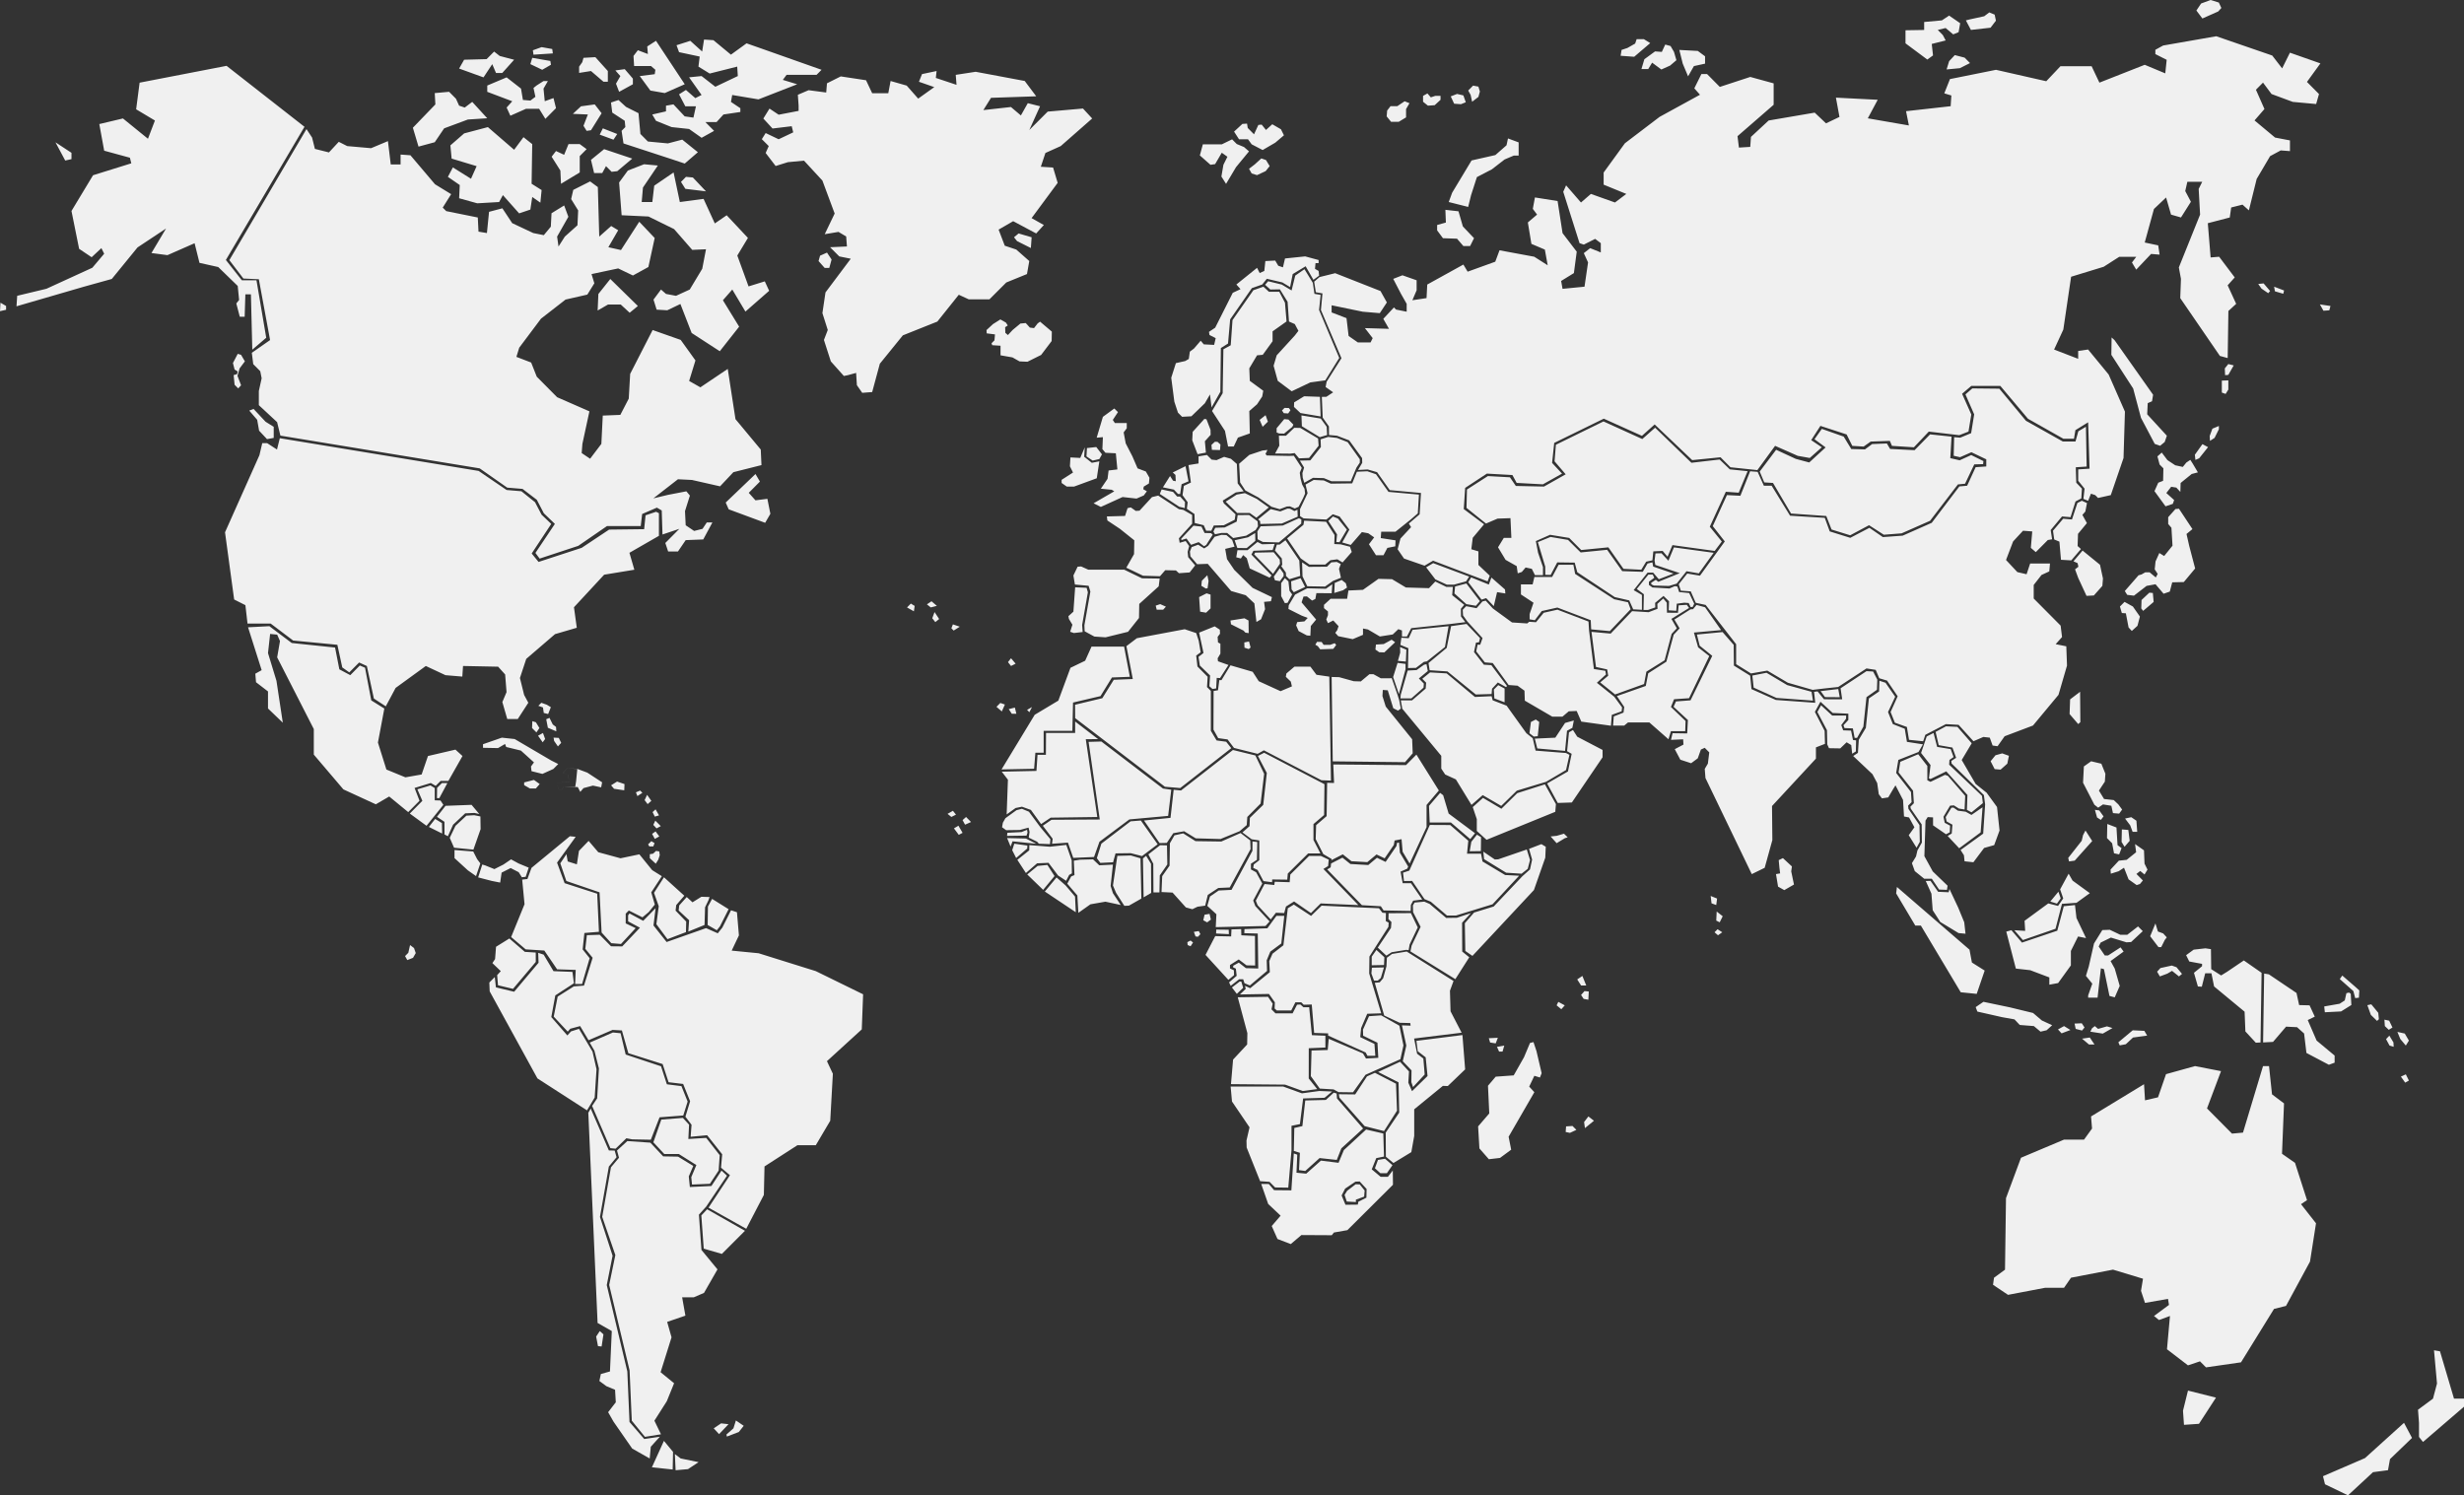 <?xml version="1.0" encoding="utf-8"?>
<!-- Generator: Adobe Illustrator 16.0.2, SVG Export Plug-In . SVG Version: 6.00 Build 0)  -->
<!DOCTYPE svg PUBLIC "-//W3C//DTD SVG 1.1//EN" "http://www.w3.org/Graphics/SVG/1.1/DTD/svg11.dtd">
<svg version="1.1" id="Слой_1" xmlns:svg="http://www.w3.org/2000/svg"
	 xmlns="http://www.w3.org/2000/svg" xmlns:xlink="http://www.w3.org/1999/xlink" x="0px" y="0px" width="874.172px"
	 height="530.57px" viewBox="49.49 2.86 874.172 530.57" enable-background="new 49.49 2.86 874.172 530.57" xml:space="preserve">
<rect x="49.49" y="2.86" width="874.172" height="530.57" fill="#333333" stroke="none"/>
<path fill="#F0F0F0" d="M781.68,324.4l-2.31,8.681l-12.53,4.229l-3.75-4.399l-1.82,0.5l3.4,13.118l5.09,0.57l6.79,2.569v2.57
	l3.11-0.57l4.53-6.27v-5.131l2.55-5.129l2.83,0.568l-3.4-7.129l-0.52-4.591L781.68,324.4L781.68,324.4z M852.76,348.29l-0.37,24.44
	l3.521-0.19l4.63-5.41l3.89,0.19l2.5,2.24l0.83,6.899l7.96,4.199l2.04-0.75v-2.52l-6.39-5.32l-3.15-7.279l2.5-1.211l-1.85-4.01
	l-3.7-0.09l-0.93-4.291l-9.812-6.619L852.76,348.29L852.76,348.29z M137.49,225.43l4.83,15.21l-2.25,1.26l0.25,3.02l4.25,3.27v6.05
	l5.25,5.04l-2.25-14.86l-3-9.83l0.75-6.8l2.5,0.25l1,2.27l-1,5.79l13,25.44v9.07l10.5,12.34l11.5,5.291l4.75-2.771l6.75,5.54l4-4.03
	l-1.75-4.54l5.75-1.76l1.75,1.01l1.75-1.76h2.75l5-8.82l-2.5-2.27l-9.75,2.27l-2.25,6.551l-5.75,1.01l-6.75-2.771l-3-9.57
	l2.27-12.07l-4.64-2.89l-2.21-11.59l-1.85-0.79l-3.38,3.43l-3.88-2.07l-1.52-7.73l-15.37-1.61l-7.94-5.97L137.49,225.43
	L137.49,225.43z M517.77,143.66l-5.6-0.2l-3.55,2.17l-0.05,1.61l2.3,2.17l7.15,1.21L517.77,143.66L517.77,143.66z M473.88,227.49
	l-4.08-1.37l-16.979,3.19l-3.7,2.81l2.26,11.67l-6.75,0.27l-4.06,6.53l-9.67,2.32l0.028,4.75l31.852,24.35l5.43,0.46l18.11-14.15
	l-1.812-2.28l-3.398-0.46l-2.04-3.42v-14.15l-1.36-1.37l0.23-3.65l-3.62-3.65l-0.45-3.88l1.58-1.14l-0.682-4.11L473.88,227.49
	L473.88,227.49z M448.29,232.28h-11.55l-2.26,5.02l-5.212,2.51l-4.3,11.64l-8.38,5.02l-11.77,19.39l11.55-0.23l0.45-5.699h2.938
	v-7.76h10.19l0.229-10.04l9.74-2.28l4.08-6.62l6.34-0.23L448.29,232.28L448.29,232.28z M404.9,276.661l2.18,2.85l-0.45,12.32
	l3.17-2.281l2.26-0.459l3.172,1.14l3.618,5.021l3.4-2.28l16.53-0.229l-4.08-27.611l4.38-0.02l-8.16-6.25l0.01,4.06l-10.33,0.01
	l-0.05,7.75l-2.97-0.01l-0.38,5.72L404.9,276.661L404.9,276.661z M410.12,290.32l-3.94,2.86l-0.898,1.6l-0.28,1.6l1.45,1.041
	l4.84-0.07l3.11-0.84l0.35,1.529l-0.28,2.021l2.972,1.46l0.618,0.7l3.94,0.14l0.14-1.74l-3.6-4.32l-4.01-5.43l-2.49-1.039
	L410.12,290.32L410.12,290.32z M406.89,298.34l-0.13,1.109l6.92-0.1l0.352-1.03l-0.15-1.04l-1.99,0.811L406.89,298.34L406.89,298.34
	z M406.79,300.22l1.24,3.01l0.688-1.86l8.41,0.881l-3.64-1.871L406.79,300.22L406.79,300.22z M408.6,304.53l1.4,2.77l3.93-3.379
	l0.04-1.041l-4.63-0.67L408.6,304.53L408.6,304.53z M410.42,307.94l3.04,4.68l3.96-3.439l4.062-0.18l3.38,4.49l2.87,1.889
	l1.078-2.101l0.96-0.538l-0.068-4.621l-1.91-5.479l-5.86,0.649l-7.25-0.58l-0.04,1.86L410.42,307.94L410.42,307.94z M413.93,313.129
	l5.65,5.461l4.03-4.891l-2.521-3.949l-3.47,0.35L413.93,313.129L413.93,313.129z M420.17,319.189l10.98,7.34l-0.262-5.559
	l-3.318-3.91l-3.24-2.871L420.17,319.189L420.17,319.189z M432.07,326.75l4.278-3.029l5.32-0.932l5.43,1.17l-2.77-4.189
	l-0.812-2.561l0.812-7.569l-4.851,0.229l-2.199-2.1l-4.62,0.12l-2.2,0.351l0.23,5.118l-1.16,0.472l-1.392,2.561l3.58,4.189
	L432.07,326.75L432.07,326.75z M419.46,295.84l3.08-2.11l17.12-0.101l-3.96-27.54l4.52-0.13l21.87,16.69l2.94,0.42l-1.11,9.28
	l-13.75,1.25l-10.61,7.92l-1.93,5.42l-7.37,0.311l-1.88-5.41l-5.648,0.4l0.22-1.771L419.46,295.84L419.46,295.84z M450.59,294.28
	l3.642-0.289l5.97,8.439l-5.54,4.18l-4.01-1.029l-5.392,0.069l-0.87,3.16l-4.52,0.22l-1.24-1.689l1.602-5.141L450.59,294.28
	L450.59,294.28z M460.89,302l2.552-0.061l2.3-3.449l3.858-0.691l4.11,2.511l8.771,0.25l6.779-2.761l2.55-2.189l0.19-2.88
	l4.729-4.771l1.25-10.529l-3.108-6.52l-7.96-1.94l-18.42,14.36l-2.61-0.25l-1.12,9.969l-9.398,0.941L460.89,302L460.89,302z
	 M444.34,317.049l1.12,2.631l2.92,4.58L450,324.2l4.42-2.511l-0.31-14.29l-3.42-1l-4.79,0.13L444.34,317.049L444.34,317.049z
	 M455.22,321.25l2.682-1.57l-0.062-10.35l-1.74-2.82l-1.118,0.939L455.22,321.25L455.22,321.25z M458.71,319.491h2.12l0.12-6.021
	l2.68-3.892l-0.12-6.77l-2.43-0.061l-4.17,3.26l1.74,3.32L458.71,319.491L458.71,319.491z M461.57,319.37l3.92,0.19l4.729,5.271
	l2.3,0.629l1.802-0.879l2.738-0.381l0.932-3.82l3.729-2.449l4.04-0.189l7.4-13.609l-0.12-3.07l-3.42-2.63l-6.84,3.01l-9.15-0.13
	l-4.359-2.76l-3.109,0.689l-1.62,2.82l-0.12,7.96l-2.609,3.7L461.57,319.37L461.57,319.37z M474.91,227.33l5.53-2.23l1.818,1.18
	l0.07,1.44l-0.851,1.11l0.131,1.97l0.85,0.46v3.54l-0.979,1.64l0.13,1.05l3.71,1.31l-2.99,4.65l-1.17-0.07l-0.2,3.74l-1.3,0.2
	l-1.11-0.98l0.26-3.8l-3.64-3.54l-0.46-3.08l1.76-1.38L474.91,227.33L474.91,227.33z M480.05,248.03l1.562-0.26l0.46-3.6h0.778
	l3.19-5.24l7.87,2.29l2.148,3.34l7.74,3.54l4.03-1.7l-0.392-1.7l-1.76-1.7l0.2-1.18l2.86-2.42h5.66l2.148,2.88l4.55,0.66
	l0.59,36.891l-3.38-0.131l-20.42-10.619l-2.21,1.25l-8.39-2.101l-2.28-3.01l-3.32-0.46L480,261.75L480.05,248.03L480.05,248.03z
	 M521.93,243.06l2.67,0.07l5.2,1.44l2.47,0.07l3.062-2.56h1.43l2.602,1.44h3.29l0.59-0.04l2.08,5.98l0.59,1.93l0.55,2.89L545.48,255
	l-1.69-0.85l-1.95-6.36l-1.76-0.13l-0.13,2.16l1.17,3.74l9.37,11.6l0.198,4.98l-2.729,3.149L522.32,273L521.93,243.06L521.93,243.06
	z M492.79,296l0.13-2.951l4.74-4.609l1.27-11.32l-3.16-6.039l2.212-1.131l21.398,11.15l-0.13,10.939l-3.77,3.211v5.64l2.47,4.78
	h-4.36l-7.22,7.141l-0.19,2.16l-5.33-0.07l-0.068,0.979l-3.04-0.398l-2.08-3.932l-1.562-0.77l0.2-1.199l1.96-1.5v-7.021l-2.71-0.42
	l-3.27-2.431L492.79,296L492.79,296L492.79,296z M549.084,310.34l-2.943-4.943l-0.309-3.596l-0.707,0.135l-0.191,1.107l-3.856,5.635
	l-3.078-1.469l-3.07,2.572l-6.352-0.365l-2.812-2.246l-4.032,2.063l-0.152,1.375l-1.229,0.74l12.319,12.68l6.711,0.382l0.979,1.489
	l9.602,0.17l0.078-2.149l0.82-1.49l3.201-0.41l-3.99-5.789h-2.939l-0.75-4.111l2.359-1.039L549.084,310.34z M552,270.609
	l-3.689,3.722l-25.801-0.23l0.279,6.57l-2.459-0.07l-0.18,11.83l-3.73,3.211l-0.15,4.939l2.691,5.311l2.949,1.74l-0.045,0.414
	l4.02-2.06l3.066,2.449l5.639,0.323l3.258-2.729l2.888,1.375l3.25-4.748l0.272-1.576l2.478-0.471l0.385,4.471l2.477,4.16
	l6.004-12.912v-7.85l4.361-5.141L552,270.609z M477.82,324.279l3.22,2.962l-0.23,4.579l17.66-0.409l1.44-1.621l-5.062-5.449
	l-0.75-1.971l3.222-6.029l-2.19-4l-1.84-0.99v-2.03l2.13-1.39l0.12-6.32l-1.69-0.189l-0.028,3.319l-7.42,13.851l-4.54,0.229
	l-3.11,2.14L477.82,324.279L477.82,324.279z M556.71,294.7l-0.25-5.89l3.96-4.62l1.07,0.82l1.95,6.52l9.358,6.971l-1.7,2.09
	l-6.85-5.891H556.71L556.71,294.7z M571.48,301.54l-0.57,3.36l3.96-0.06l0.06-4.94l-1.448-0.89L571.48,301.54L571.48,301.54z
	 M549.49,311.76l7.278-16.2l7.23,0.04l6.41,5.57l-0.45,4.59h4.97l0.51,2.76l8.04,4.811l4.96,0.25l-9.43,10.129l-12.95,3.99h-3.21
	l-5.72-4.88l-2.26-0.95l-4.38-6.449l-2.892,0.039l-0.34-2.959L549.49,311.76L549.49,311.76z M575.74,305.04l4.08,2.78l1.21-0.06
	l10.13-3.48l1.15,3.711l-0.812,3.129l-2.188,1.739l-5.472-0.351l-7.83-4.809L575.74,305.04L575.74,305.04z M599.62,299.65l2.13,2.38
	l2.88-1.74l1.04-0.35l-1.32-1.279l-2.528,0.75L599.62,299.65L599.62,299.65z M591.97,304.049l4.37-1.68l1.55,0.93l-0.17,3.881
	l-4.03,11.48l-21.81,23.358l-2.53-1.739l-0.17-9.859l3.28-3.771l6.96-2.149l10.21-10.779l2.67-2.381l0.75-3.48L591.97,304.049
	L591.97,304.049z M495.66,324.049l4.66,5.041l1.84-2.381l2.93,0.121l0.63-2.32l2.88-1.801l5.98,4.121l3.45-3.42l13.39,0.59
	L519,311.18l1.67-1.04l0.23-2.261l-2.82-1.33h-4.141l-6.671,6.611l-0.229,2.719l-5.29-0.17l-0.17,1.16l-3.45-0.351l-3.11,5.909
	L495.66,324.049L495.66,324.049z M470.74,337.15l1.148-0.58l0.86,0.699l-0.86,1.33l-1.04-0.41L470.74,337.15L470.74,337.15z
	 M473.05,333.5l1.73-0.291l0.58,1.102l-0.86,0.93l-0.86-0.119L473.05,333.5L473.05,333.5z M476.84,327.411l-0.46,1.969l1.38,0.75
	l1.32-0.988l-0.46-2.031L476.84,327.411L476.84,327.411z M486.39,332.629l-0.12,2.49L480.63,335l-3.45,6.67l8.11,8.869l2.01-1.681
	l-0.06-1.739l-1.38-0.64v-1.222l3.108-1.969l2.762,2.09l3.05,0.06l-0.062-10.489l-4.83-0.229l-0.06-2.201L486.39,332.629
	L486.39,332.629z M480.99,332.689l-0.062,1.392l4.54,0.229l-0.06-1.569L480.99,332.689L480.99,332.689z M491,332.52l-0.06,1.451
	l4.778,0.119l0.17,12.41l-4.37-0.121l-2.528-1.969l-1.96,1.1l-0.09,0.551l1.01,0.488l0.29,2.551l-2.7,2.32l0.58,1.221l2.99-2.32
	h1.438l0.46,1.391l1.9,0.81l6.1-5.16l-0.12-3.771l1.271-3.069l3.91-2.899l1.05-9.81l-2.78,0.011l-3.22,4.409L491,332.52L491,332.52z
	 M486.55,353.23l1.74,2.261l2.25-2.132l-0.66-2.209l-0.56-0.041L486.55,353.23L486.55,353.23z M489.38,355.709l10.312-0.181
	l2.09,2.972l-0.08,2.188l0.77,0.701h5.12l1.47-2.892h2.092l0.85,0.859l2.87-0.08l0.85,10.08l4.96,0.16v0.779l13.33,6.012l0.62,1.17
	h2.79l-0.31-4.221l-5.04-2.42l0.31-3.199l2.17-5.08l4.96-0.16l-4.26-14.141l0.08-6.01l6.74-10.541l0.08-1.479l-1.012-0.551
	l0.04-2.859l-1.229-0.109l-1.24-1.58l-20.35-0.92l-3.73,3.629l-6.108-4.02l-2.15,1.32l-1.56,13.129l-3.86,2.98l-1.16,2.641
	l0.207,3.91l-6.96,5.691l-1.85-0.841l0.25,1.091L489.38,355.709L489.38,355.709z M537.82,339.9l2.81,2.591l-0.12,2.77l-4.358,0.09
	v-3.061L537.82,339.9L537.82,339.9z M536.21,346.209l4.271-0.09l-1.11,3.739l-1.08,0.94h-1.32l-0.938-2.53L536.21,346.209
	L536.21,346.209z M538.3,339.09l3.03,2.84l1.9-1.209l5.14-0.842l0.88,0.092l0.33-1.951l2.9-6.1l-2.44-5.08l-7.91,0.051l-0.05,2.09
	l1.061,1.02l-0.159,2.09L538.3,339.09L538.3,339.09z M550.83,326.52l2.66,5.189l-3.19,6.69l-0.42,2.029l15.93,9.85l4.94-7.76
	l-2.5-2.028l-0.05-10.222l3.13-3.42l-4.99,1.659l-3.77,0.052l-5.9-4.979l-1.86-0.802l-3.448,0.32l-0.61,1.021L550.83,326.52
	L550.83,326.52z M550.57,371.42l17.47-2.142l-3.93-7.6l-0.21-7.279l1.27-3.479l-16.62-10.439l-5.21,0.859l-1.81,1.34l-0.16,3.051
	l-1.17,4.229l-1.22,1.451l-1.75,0.159l3.35,11.609l5.47,2.569l3.771,0.109L550.57,371.42L550.57,371.42z M514.55,384.7l3.17,4.399
	l4.91,0.301l1.74,0.959l5.14,0.062l4.43-6.211l12.382-5.539l1.08-4.881l-1.44-6.99l-6.46-3.68l-4.312,0.301l-2.148,4.76l0.06,2.17
	l5.08,2.471l0.3,5.369l-4.368,0.24l-1.08-1.811l-12.142-5.181l-0.358,3.979l-5.74,0.181L514.55,384.7L514.55,384.7z M488.62,356.709
	l3.41,12.729l-0.08,4.021l-4.99,5.36l-0.75,8.709l19.2,0.171l6.24,2.26l5.148-0.67l-3-3.761l0.011-10.739l5.899-0.25v-4.189
	l-4.79-0.199l-0.96-9.92l-2.02,0.029l-1.092-0.98l-1.188,0.061l-1.58,3.062H502l-1.41-1.42l0.42-2.011l-1.66-2.43L488.62,356.709
	L488.62,356.709z M547.16,379.4l3.108,3.25l-0.06,4.16l0.6,1.75l4.131-4.461l-0.479-5.67l-2.21-1.688l-1.97-9.951l-3.41-0.119
	l1.55,7.17L547.16,379.4L547.16,379.4z M541.17,413.279l2.69,2.229l6.34-3.858l1.02-5.729v-9.461l10.17-8.318l1.74,0.061l6.16-5.91
	l-0.96-12.182L552,372.17l0.48,3.68l2.81,2.17l0.66,6.631l-5.5,5.369l-1.32-3.01l0.24-3.98l-3.17-3.439l-7.78,3.621l7.24,3.681
	l0.24,10.729l-4.79,7.109L541.17,413.279L541.17,413.279z M524.66,392.299l8.97,10.131l6.88,1.75l4.61-7.229l-0.36-9.58l-7.479-3.86
	l-2.812,1.271l-4.188,6.391l-5.801-0.062L524.66,392.299L524.66,392.299z M496.55,421.959l3.352,0.24l1.97,1.99l4.67,0.061
	l1.14-13.261v-8.68l2.99-0.601l1.14-9.102l7.602-0.238l2.689-2.229l-4.551-0.181l-6.16,0.84l-6.64-2.409h-18.66l0.48,5.299
	l6.22,9.16l-1.08,4.7l0.062,2.47L496.55,421.959L496.55,421.959z M508.51,411.23l2.15,0.66l-0.3,6.149l2.21,0.299l5.08-4.58
	l6.1,0.66l1.62-4.1l7.72-7.051l-9.27-10.67l-0.12-1.75l-1.021-0.301l-2.81,2.592l-7.3,0.18l-1.021,9.1l-2.87,0.66L508.51,411.23
	L508.51,411.23z M540.87,414l-2.51,0.42l-1.08,2.949l1.92,1.75h2.33l1.97-2.83L540.87,414L540.87,414z M527.41,425.389l3.05-2.35
	l1.44,0.061l1.738,2.17l-0.18,2.172l-2.93,1.078v0.842l-3.23-0.182l-0.78-2.35L527.41,425.389L527.41,425.389z M534.16,403.629
	l-7.9,7.301l-1.88,4.51l-6.26-0.779l-5.21,4.631l-3.46-0.34l0.278-6.4l-1.229-0.43l-0.86,13.09l-6.14-0.061l-1.85-2.182
	l-2.712-0.027l2.472,7.09l4.41,4.17l-3.15,3.67l2.04,4.6l4.72,1.801l3.76-3.199l10.771,0.059l0.771-0.959l4.778-0.84l16.17-16.1
	l-0.06-5.07l-1.73,2.239h-2.59l-3.148-2.641l1.6-3.979l2.75-0.56l-0.25-8.181L534.16,403.629L534.16,403.629z M530.37,422.129
	l1.51-0.059l2.45,2.66l-0.07,3.078l-2.87,1.449l-0.18,1.021l-4.38,0.051l-1.37-3.301l1.25-2.42L530.37,422.129L530.37,422.129z
	 M321.13,50.07l-1.36,2.17l2.45,2.45l-1.09,2.45l3.54,4.62l4.352-1.36l5.71-0.54l6.528,7.07l4.352,11.69l-3.53,7.34l4.89-0.82
	l2.722,1.63l0.27,3.54l-5.979,0.27l3.26,3.26l4.08,0.82l-8.972,11.96l-1.09,7.34l1.9,5.98l-1.36,3.54l2.45,7.61l4.62,5.17l1.36-0.27
	l2.988-0.82l0.271,4.35l1.898,2.72l3.53-0.27l2.72-10.06l8.16-10.06l12.24-4.89l7.61-9.52l3.528,1.63h7.34l5.98-5.98l7.34-2.99
	l0.82-4.62l-4.62-4.08l-4.08-1.36l-2.18-5.71l5.17-2.99l8.16,4.35l2.72-2.99l-4.35-2.45l9.25-12.51L423.1,62.3l-4.35-0.27l1.63-4.89
	l5.44-2.45l11.148-9.79l-3.26-3.53l-12.51,1.09l-6.53,6.53l3.812-8.43l-4.352-1.09l-2.45,4.35l-3.528-2.99l-9.79,1.09l2.72-4.35
	l16.04-0.54l-4.08-5.44l-17.4-3.26l-7.068,1.09l0.27,3.54l-7.34-2.45l0.27-2.45l-5.17,1.09l-1.09,2.72l5.44,1.9l-5.71,4.08
	l-4.08-4.62l-5.71-1.63l-0.82,4.35h-5.71l-2.18-4.62l-8.972-1.36l-4.89,2.45l-0.27,3.26l-6.25-0.82l-3.812,1.63l0.271,3.81v1.9
	l-7.07,1.36l-3.26-2.17l-2.182,3.53l3.262,3.54l6.8-0.82l0.54,2.18l-5.17,2.45L321.13,50.07L321.13,50.07z M342.89,92.49l1.63,2.45
	l-0.818,2.99h-1.63l-2.182-2.45l0.54-1.9L342.89,92.49L342.89,92.49z M410.87,85.69l4.62,1.36l-0.271,3.81l-4.89-2.45l-1.09-1.36
	L410.87,85.69L410.87,85.69z M761.17,427.981l-0.35,25.379l-3.9,2.859l-0.35,2.5l5.318,3.57l13.13-2.5h6.74l2.48-3.58l14.898-2.861
	l10.642,3.223l-0.71,4.289l1.42,4.291l8.159-1.432l0.351,2.141l-5.32,3.93l1.771,1.43l3.898-1.43l-1.06,11.801l7.45,5.719l4.26-1.43
	l2.13,2.143l12.42-1.791l11.71-18.949l4.26-1.07l8.512-15.729l2.13-13.58l-5.32-6.791l2.13-1.432l-4.26-13.229l-4.61-3.22
	l0.711-17.871l-4.261-3.219l-1.06-10.011h-2.131l-7.101,23.591l-3.899,0.358l-8.869-8.938l4.97-13.229l-9.22-1.791l-10.29,2.86
	l-2.841,8.22l-4.609,1.069l-0.35-5.72l-18.802,11.439l0.352,4.289l-2.841,3.932h-7.101l-15.26,6.431L761.17,427.981L761.17,427.981z
	 M825.74,496.26l-1.771,7.15l0.352,5l5.318-0.361l6.03-9.289L825.74,496.26L825.74,496.26z M913.02,481.959l1.062,11.801
	l-1.42,5.359l-5.32,3.93l0.352,4.65v5l1.42,1.791l14.55-12.512v-2.859h-3.55l-4.972-16.799L913.02,481.959L913.02,481.959z
	 M902.38,507.7l2.84,5.359l-7.81,7.512l-0.71,3.93l-5.32,0.709l-8.87,8.221l-8.16-3.93l-0.71-2.861l14.9-6.43L902.38,507.7
	L902.38,507.7z M722.48,317.57l-0.28,2.279l6.79,11.409h1.979l14.15,23.671l5.66,0.569l2.83-8.27l-4.53-2.852l-0.852-4.56
	L722.48,317.57L722.48,317.57z M764.14,332.92l3.021,3.49l11.58-4.011l2.29-8.84l5.16-0.371l4.72-3.42l-6.12-4.459l-1.4-2.451
	l-3.02,5.57l1.108,3.2l-1.84,2.67l-3.47-0.891l-8.41,6.17l0.22,3.57L764.14,332.92L764.14,332.92z M779.77,319.25l-2.88,3.49
	l2.36,0.739l1.33-1.86L779.77,319.25L779.77,319.25z M789.53,349.109l2.26,2.771l-1.47,4.16v0.791h3.34l1.18-10.4l1.08,0.301
	l1.96,9.5l1.87,0.5l1.771-4.061l-1.771-6.142l-1.47-2.67l4.62-3.368l-1.08-1.49l-4.42,2.869h-1.182l-2.158-3.17l0.688-1.39
	l3.642-1.781l5.5,1.681l1.67-0.101l4.13-3.858l-1.67-1.681l-3.83,2.97h-2.46L798,332.76l-2.648,0.1l-2.95,4.75l-1.87,8.221
	L789.53,349.109L789.53,349.109z M814.19,330.5l-1.87,4.549l2.948,3.861h0.98l1.28-2.57l0.688-0.891l-1.278-1.39l-1.87-0.69
	L814.19,330.5L814.19,330.5z M819.99,345.45l-4.03,0.891l-1.18,1.289l0.979,1.682l2.65-0.99l1.67-0.99l2.46,1.98l1.08-0.891
	l-1.96-2.381L819.99,345.45L819.99,345.45z M753.17,358.32l-2.75,1.88l0.59,1.579l8.75,1.979l4.42,0.791l1.87,1.98l5.01,0.398
	l2.36,1.98l2.16-0.5l1.97-1.781l-3.64-1.68l-3.142-2.67l-8.158-1.98L753.17,358.32L753.17,358.32z M781.77,366.93l-2.158,1.189
	l1.278,1.391l3.142-1.189L781.77,366.93L781.77,366.93z M785.5,366.04l0.39,1.881l2.262,0.59l0.88-1.09l-0.98-1.49L785.5,366.04
	L785.5,366.04z M790.91,370.991l-2.75,0.399l2.46,2.079h1.96L790.91,370.991L790.91,370.991z M791.69,367.721l-0.592,1.189
	l4.42,0.688l3.44-1.979l-1.96-0.591l-3.14,0.892l-1.182-0.99L791.69,367.721L791.69,367.721z M806.14,368.42l-5.108,4.26l0.488,1.09
	l2.16-0.398l2.552-2.381l5.01-0.689l-0.98-1.68L806.14,368.42L806.14,368.42z M880.48,349l-0.882,1.25l4.812,4.26l0.66,2.5
	l1.31-0.15l0.15-2.568l-1.46-1.319L880.48,349L880.48,349z M882.89,355.029l-0.948,0.222l-0.58,2.569l-1.82,1.181l-5.47,0.959
	l0.22,2.061l5.76-0.289l3.65-2.279l-0.22-3.971L882.89,355.029L882.89,355.029z M889.38,359.51l1.24,3.449l2.188,2.131l0.66-0.59
	l-0.22-2.279l-2.479-3.012L889.38,359.51L889.38,359.51z M895.43,364.65l0.15,2.279l1.39,1.319l1.312-0.811l-1.17-2.43
	L895.43,364.65L895.43,364.65z M897.18,370.311l-1.17,1.25l1.24,2.279l1.46,0.438l-0.07-1.538L897.18,370.311L897.18,370.311z
	 M900.03,368.991l1.02,2.5l1.97,2.35l1.092-1.76l-1.46-2.5L900.03,368.991L900.03,368.991z M903.02,384.049l-1.75,0.811l1.53,2.131
	l1.312-0.74L903.02,384.049L903.02,384.049z M789.37,297.53l-0.86,1.641l-0.479,2.02l-4.78,6.07l0.29,1.25l2.01-0.29l6.21-6.94
	L789.37,297.53L789.37,297.53z M797.11,295.22l-0.102,5.01l1.82,1.83l0.67,3.56l1.82,0.391l0.858-2.221l-1.43-1.06l-0.38-6.26
	L797.11,295.22L797.11,295.22z M802.28,297.15l-0.102,4.431l1.052,1.729l1.818-2.12l-0.479-3.85L802.28,297.15L802.28,297.15z
	 M803.42,293.29l1.82,2.41l0.858,2.311h1.632l-0.29-3.95l-1.82-1.25L803.42,293.29L803.42,293.29z M806.96,302.35l0.38,2.891
	l-3.35,2.699l-2.771,0.29l-2.96,3.181l0.102,1.448l2.77-0.868l1.91-1.25l1.63,4.139l2.87,2.021l1.15-0.391l1.05-1.25l-2.29-2.311
	l1.34-1.06l1.53,1.25l1.05-1.729l-1.05-2.121l-0.19-4.719L806.96,302.35L806.96,302.35z M791.38,272.97l-2.58,1.829l-0.29,5.781
	l4.021,7.799l1.34,1.061l1.72-1.16l2.96,0.48l0.57,2.6l2.2,0.189l1.05-1.439l-1.34-1.83l-1.63-1.539l-3.44-0.381l-1.82-2.99
	l2.102-3.18l0.188-2.79l-1.43-3.56L791.38,272.97L791.38,272.97z M792.72,290.209l0.761,2.701l1.341,0.869l0.96-1.25l-1.53-2.119
	L792.72,290.209L792.72,290.209z M759.83,270.17l-2.39,0.67l-1.722,2.119l1.432,2.791l2.1,0.189l2.39-2.12l0.57-2.79L759.83,270.17
	L759.83,270.17z M787.46,248.31l-3.54,2.7l-0.188,5.2l3.06,3.56l0.76-0.67L787.46,248.31L787.46,248.31z M803.23,216.42l-1.632,1.64
	l0.67,2.31l1.432,0.1l0.96,5.01l1.148,1.25l2.012-1.83l0.858-3.28l-2.488-3.56L803.23,216.42L803.23,216.42z M812.03,213.15
	l-2.771,2.6l-0.1,2.99l0.67,0.87l3.729-3.18l-0.29-3.18L812.03,213.15L812.03,213.15z M808.2,206.98l-4.88,5.59l0.858,1.35
	l2.392,0.29l4.488-3.47l3.16-0.58l2.87,3.37l2.2-0.77l0.86-3.28l4.108-0.1l4.021-4.82l-2.102-8l-0.96-4.24l2.102-1.73l-4.78-7.22
	l-1.24,0.1l-2.58,2.89v2.41l1.15,1.35l0.38,6.36l-2.96,3.66l-1.72-1.06l-1.342,2.99l-0.29,2.79l1.052,1.64l-0.67,1.25l-2.2-1.83
	h-1.53l-1.34,0.77L808.2,206.98L808.2,206.98z M816.43,163.44l-1.528,1.35l0.77,2.89l1.34,1.35l-0.1,4.43l-1.72,0.67l-1.342,2.99
	l3.921,5.39l2.579-0.87l0.48-1.35l-2.771-2.5l1.722-2.22l1.818,0.29l1.432,1.54l0.1-3.18l3.92-3.18l2.2-0.58l-1.82-3.08l-0.858-1.35
	l-1.432,0.96l-1.238,1.54l-2.682-0.58l-2.77-1.83L816.43,163.44L816.43,163.44z M830.86,160.45l-2.682,3.76l0.19,1.83l1.34-0.58
	l3.15-3.95L830.86,160.45L830.86,160.45z M834.4,154.96l-0.96,2.6l0.1,1.73l1.63-1.06l1.53-3.08V154L834.4,154.96L834.4,154.96z
	 M840.04,132.03l-1.24,1.54l0.102,2.41l1.148-0.1l1.91-3.37L840.04,132.03L840.04,132.03z M837.75,137.91v4.24l1.34,0.48l0.96-1.54
	v-3.27L837.75,137.91L837.75,137.91z M798.64,122.59l-0.09,6.17l7.74,11.95l2.77,10.4l4.882,9.25l1.908,0.67l1.631-1.35l0.761-2.22
	l-6.98-7.61l0.19-3.95l1.53-0.67l0.38-2.31l-13.67-19.36L798.64,122.59L798.64,122.59z M852.57,103.42l-1.91,0.19l1.15,1.64
	l2.39,1.64l0.67-0.77L852.57,103.42L852.57,103.42z M856.29,104.58l0.29,1.64l2.96,0.87l0.29-1.16L856.29,104.58L856.29,104.58z
	 M872.54,110.87l1.25,2.24l2.08-0.14l0.42-1.54L872.54,110.87L872.54,110.87z M69.17,53.35l3.46,6.47l2.22-0.5v-2.24L69.17,53.35
	L69.17,53.35z M49.66,110.26l-0.17,3.01l2.16-0.5v-1.34L49.66,110.26L49.66,110.26z M613.01,398.991l-1.52,1.989l0.3,2.149l3.2-2.61
	L613.01,398.991L613.01,398.991z M607.38,402.37l-2.28,0.149l-0.148,1.989l1.52,0.312l2.28-1.069L607.38,402.37L607.38,402.37z
	 M592.3,372.92l-2.13,5.061l-3.65,6.439l-6.39,0.459l-2.74,3.221l0.46,9.82l-3.96,4.6l0.46,7.82l3.352,3.83l3.96-0.461l3.96-2.92
	l-0.91-4.601l9.13-15.799l-1.83-1.99l1.83-3.83l1.98,0.609l0.608-1.529l-1.83-7.819l-1.068-3.222L592.3,372.92L592.3,372.92z
	 M577.69,371.23l0.46,1.528l1.979,0.312l0.76-1.989L577.69,371.23L577.69,371.23z M580.58,374.299l0.76,1.691h1.22l0.61-2.15
	L580.58,374.299L580.58,374.299z M602.35,358.34l-0.608,1.229l1.67,1.38l1.22-1.38L602.35,358.34L602.35,358.34z M610.88,349.141
	l-1.83,1.229l1.37,2.149h1.83L610.88,349.141L610.88,349.141z M611.64,354.51l-1.22,1.381l0.91,1.379l1.67,0.311l0.15-2.92
	L611.64,354.51L611.64,354.51z M656.4,320.76l0.3,2.609l1.67,0.61l0.3-2.301L656.4,320.76L656.4,320.76z M658.53,326.279
	l-0.15,3.222l1.22,0.608l1.07-2.149L658.53,326.279L658.53,326.279z M658.84,332.57l-1.07,1.07l1.222,1.069l1.52-1.069
	L658.84,332.57L658.84,332.57z M372.64,217.02l-1.358,1.37l2.438,1.37l0.271-1.91L372.64,217.02L372.64,217.02z M379.97,216.2
	l-1.63,1.09l1.36,1.09l2.17-0.55L379.97,216.2L379.97,216.2z M381.05,220.03l-0.81,2.19l1.08,1.37l1.358-1.09L381.05,220.03
	L381.05,220.03z M387.56,224.4l-0.54,1.37l0.812,0.82l2.17-1.37L387.56,224.4L387.56,224.4z M408.18,236.42l-1.08,1.37l1.08,1.37
	l1.63-0.82L408.18,236.42L408.18,236.42z M415.62,253.73l-1.75,1.01l0.81,0.82L415.62,253.73L415.62,253.73z M409.54,253.92
	l-2.17,0.55l1.08,1.64h1.63L409.54,253.92L409.54,253.92z M404.38,252.28l-1.36,1.37l1.9,1.64l1.08-2.46L404.38,252.28
	L404.38,252.28z M387.56,290.54l-1.898,1.09l1.358,1.091l1.632-0.82L387.56,290.54L387.56,290.54z M392.23,292.741l-1.24,1.1
	l0.88,1.63l2.12-0.95L392.23,292.741L392.23,292.741z M389.52,295.831l-1.59,0.949l1.71,2.29l1.352-0.71L389.52,295.831
	L389.52,295.831z M276.6,283.37l-1.5,0.621l0.53,1.329l1.76-1.149l-0.35-0.36L276.6,283.37L276.6,283.37z M279.07,284.879
	l-0.88,1.871l1.06,1.42l1.32-1.15L279.07,284.879L279.07,284.879z M282.07,290.03l-1.06,0.98l0.79,1.6l1.5-0.439L282.07,290.03
	L282.07,290.03z M281.98,294.03l-0.71,1.51l1.15,1.24l1.5-0.8L281.98,294.03L281.98,294.03z M282.07,297.85l-1.23,0.891l0.97,1.779
	l1.59-0.891L282.07,297.85L282.07,297.85z M280.57,301.31l-1.15,1.149l0.44,0.711h1.41l0.44-1.16L280.57,301.31L280.57,301.31z
	 M282.24,304.78l-1.06,0.98l-1.15,0.18v1.42l2.12,1.95l0.88-1.42l0.53-1.601l-0.18-1.33L282.24,304.78L282.24,304.78z
	 M271.05,281.06l-2.64-0.89l-2.12,1.33l1.06,1.239l3.61,0.53L271.05,281.06L271.05,281.06z M250.87,275.379l-1.67,1.711l1.91,0.779
	l0.28,2.391l-4.23,0.369l0.43,2.301l1.23,0.09l0.71-1.061l4.94,0.16l0.89,1.711l1.14-1.34l3.33-0.9l2.93,0.619l0.34-1.77
	l-5.28-3.449l-3.42-1.281L250.87,275.379L250.87,275.379z M263.11,280.44l-5.29-3.46l-2.5-0.851l-0.84,6l0.88,1.69l1.15-1.329
	l3.35-0.891l2.91,0.62L263.11,280.44L263.11,280.44z M250.86,275.379l3.44,0.361l-0.41,4.219l-0.34,2.221l-4.01-0.221l-0.71,1.07
	l-1.23-0.09l-0.44-2.311l4.23-0.35l-0.26-2.4l-1.94-0.799L250.86,275.379L250.86,275.379z M307.95,508.18l-2.63-0.291l-2.62,1.762
	l1.898,2.061L307.95,508.18L307.95,508.18z M310.57,506.86l-0.87,2.791l-2.48,2.197l0.15,0.73l4.229-1.619l1.75-2.201L310.57,506.86
	L310.57,506.86z M406.36,117.31l-1.96-1.11l-2.642,1.67l-2.27,2.1l0.06,1.17l2.94,0.37l-0.182,2.1l-1.04,1.05l0.25,0.68l2.94,0.19
	v3.4l4.23,0.74l2.51,1.42l2.818,0.12l4.842-2.41l3.738-4.94l0.062-3.34l-2.271-1.92l-1.898-1.61l-0.86,0.62l-1.29,1.67l-1.47-0.19
	l-1.47-1.61l-1.9,0.18l-2.76,2.29l-1.66,1.79l-0.92-0.8l-0.062-1.98l0.92-0.62L406.36,117.31L406.36,117.31z M488.26,53.96
	l-1.648-1.66l-3.66,1.78h-6.72L475.17,58l3.771,3.33l1.648-0.24l2.36-4.04l2,1.43l-1.42,2.85l-0.71,4.16l1.648,2.61l3.54-5.94
	l4.602-5.59l-1.771-1.54L488.26,53.96L488.26,53.96z M490.26,46.83l-2.95,2.73l1.771,2.73h3.18l1.3,1.78l3.892,2.02l4.479-2.61
	l3.07-2.61l-1.06-2.14l-3.07-1.78l-2.24,2.02l-1.53-1.9l-1.18,0.12l-1.53,3.33l-2.238-2.26l-0.24-1.54L490.26,46.83L490.26,46.83z
	 M496.98,59.07l-2.36,2.14l-2,1.54l0.938,1.66L495.45,65l3.069-1.43l1.421-1.78l-1.302-2.14L496.98,59.07L496.98,59.07z
	 M547.82,38.79l1.72,0.69l-1.21,2.08v2.95l-2.58,1.56H543l-1.55-1.91l0.17-2.08l1.21-1.56h2.41L547.82,38.79L547.82,38.79z
	 M554.36,36.88v2.08l1.72,1.39l2.41-0.17l2.068-1.91v-1.39h-1.89l-1.55,0.52l-1.21-1.39L554.36,36.88L554.36,36.88z M564.18,37.06
	l1.21,2.6l2.41,0.17l1.72-0.69l-0.858-2.43l-2.24-0.52L564.18,37.06L564.18,37.06z M573.99,33.59l-1.892-0.35l-1.72,1.74l0.86,1.56
	l0.52,2.43l2.24-1.73l0.521-1.91L573.99,33.59L573.99,33.59z M584.49,51.98l-0.521,2.43l-3.96,3.47l-8.438,1.91l-6.892,11.45
	l-1.21,3.3l6.892,1.74l1.028-4.16l2.07-6.42l5.34-2.78l4.48-3.47l3.27-1.39h1.72v-4.68L584.49,51.98L584.49,51.98z M562.28,77.31
	l4.648,0.52l1.552,5.38l3.96,4.16l-1.38,2.78h-2.41l-2.24-2.6l-4.99-0.17l-2.07-2.78v-1.91l3.102-0.87L562.28,77.31L562.28,77.31z
	 M634.95,18.15l-2.24-1.39h-2.58l-0.52,1.56l-2.75,1.56l-2.07,0.69l-0.34,2.08L629.27,23L634.95,18.15L634.95,18.15z M640.28,18.67
	l-1.21,2.6l-2.41-0.17l-3.79,2.78l-1.03,3.47h2.41l1.38-2.26l3.271,2.43l3.1-1.39l2.24-1.91l-0.86-2.95l-1.21-2.08L640.28,18.67
	L640.28,18.67z M645.28,20.58l1.21,4.86l1.89,4.51l2.07-3.64l3.96-0.87v-2.6l-2.58-1.91L645.28,20.58L645.28,20.58z M739.76,12.8
	l2.69,2.26l1.91-0.79l0.56-3.17L741,8.39l-2.58,1.7l-6.28,0.57v2.83l-6.62,0.11v4.63l7.74,5.76l2.021-1.47l-0.45-4.07l4.938-1.24
	l-1.01-1.92l-1.79-1.81L739.76,12.8L739.76,12.8z M746.94,10.09l1.79,3.39l6.96-0.79l1.908-2.49l-0.448-2.15l-1.91-0.79l-1.79,1.36
	l-5.16,1.13L746.94,10.09L746.94,10.09z M746.49,23.31l-3.48-0.9L741,24.56l-0.9,2.94l4.71-0.45l3.592-1.81L746.49,23.31
	L746.49,23.31z M836.68,3.76l-2.92-0.9L830.4,4.1l-1.682,2.49l2.13,2.83l5.61-2.49l1.12-1.24L836.68,3.76L836.68,3.76z
	 M680.54,308.049l0.25,2.721l0.25,1.98l-1.47,0.25l0.738,4.449l2.211,1.239l3.431-1.979l-0.98-4.689l0.25-1.729l-3.188-2.961
	L680.54,308.049L680.54,308.049z M220.85,266.92v1.27l5.32,0.1l2.51-1.459l0.39,1.07l5.22,1.271l4.64,4.189l-1.06,1.46l0.19,1.66
	l3.87,0.97l3.87-1.75l1.74-1.75l-2.51-1.27l-12.95-7.6l-4.54-0.49L220.85,266.92L220.85,266.92z M239.61,259.13l-1.26-0.39
	l-0.1,2.43l1.55,1.56l1.06-1.56L239.61,259.13L239.61,259.13z M242.12,262.93l-1.74,0.97l1.64,2.34l0.87-1.17L242.12,262.93
	L242.12,262.93z M247.73,264.68l-1.84-0.1l0.19,1.17l1.35,1.95l1.16-1.27L247.73,264.68L247.73,264.68z M246.86,262.35l-3-1.27
	l-0.58-3.02l1.16-0.49l1.16,2.34l1.16,0.88L246.86,262.35L246.86,262.35z M243.96,256.21l-1.55-0.39l-0.29-1.95l-1.64-0.58
	l1.06-1.07l1.93,0.68l1.45,0.88L243.96,256.21L243.96,256.21z M238.93,279.59l-3.48,0.88v0.97l2.03,1.17h2.13l1.35-1.561
	L238.93,279.59L238.93,279.59z M831.93,339.34l-4.17,0.471l-2.68,1.959l1.11,2.24l4.54,0.84v0.84l-2.87,2.33l1.39,4.852l1.39,0.09
	l1.2-4.76h2.22l0.932,4.658l10.83,8.961l0.278,7l3.7,4.01l1.67-0.09l0.37-24.721l-6.29-4.379l-5.93,4.01l-2.13,1.311l-3.521-2.24
	l-0.09-7.09L831.93,339.34L831.93,339.34z M93.11,44.89l-8.39,1.99l1.73,9.45l9.13,2.49l0.49,1.99L82.5,65.04l-7.65,12.68
	l2.71,13.43L82,94.13l3.46-3.23l0.99,1.99l-4.2,4.97l-16.29,7.46l-10.37,2.49l-0.25,3.73l23.94-6.96l9.87-2.74l9.13-11.19
	l10.12-6.71l-5.18,8.7l5.68,0.75l9.63-4.23l1.73,6.96l6.66,1.49l6.91,6.71l0.49,4.97l-0.99,1.24l1.23,4.72h1.73l0.25-7.96h1.97
	l0.49,19.64l4.94-4.23l-3.46-20.39h-5.18l-5.68-7.21l27.89-47.25l-27.64-21.63l-30.85,5.97l-1.23,9.45l6.66,3.98l-2.47,6.47
	L93.11,44.89L93.11,44.89z M194.97,338.18l-0.62,2.75l-1.15,1.16l0.79,1.42l2.03-0.801l0.97-1.689l-0.62-1.779L194.97,338.18
	L194.97,338.18z M203.73,35.89l0.22,4.02l-7.98,8.27l2,6.7l5.76-1.56l3.33-4.92l8.42-3.13l6.87-0.45l-5.32-5.81l-2.66,2.01l-2-0.67
	l-1.11-2.46l-2.44-2.46L203.73,35.89L203.73,35.89z M214.15,24.05l-1.77,3.13l8.65,3.13l3.1-4.69l1.33,3.13h2.22l4.21-4.69
	l-5.1-1.34l-2-1.56l-2.66,2.68L214.15,24.05L214.15,24.05z M229.23,30.31l-6.87,2.9v2.23l8.87,3.35l-2,2.23l1.33,2.9l5.54-2.46h4.66
	l2.22,3.57l3.77-3.8l-0.89-3.58l-3.1,1.12l-0.44-4.47l1.55-2.68h-1.55l-2.44,1.56l-1.11,0.89l0.67,3.13l-1.77,1.34l-2.66-0.22
	l-0.67-4.02L229.23,30.31L229.23,30.31z M238.32,23.38l-0.67,2.23l4.21,2.01l3.1-1.79l-0.22-1.34L238.32,23.38L238.32,23.38z
	 M241.64,19.58l-3.1,1.12l0.22,1.56l6.87-0.45l-0.22-1.56L241.64,19.58L241.64,19.58z M256.5,23.38l-0.44,1.56l-1.11,1.56v2.23
	l4.21-0.67l4.43,3.8h1.55v-3.8l-4.43-4.92L256.5,23.38L256.5,23.38z M267.81,27.85l1.77,2.01l-1.55,2.68l1.11,2.9l4.88-2.68v-2.01
	l-2.88-3.35L267.81,27.85L267.81,27.85z M274.24,22.71l0.22,3.57h5.99l1.55,1.34l-0.22,1.56l-5.32,0.67l3.77,5.14l5.1,0.89
	l7.09-3.13l-10.2-15.42l-3.1,2.01l0.22,2.68l-3.55-1.34L274.24,22.71L274.24,22.71z M222.58,47.96l-8.42,2.23l-4.88,4.25l0.44,4.69
	l8.87,2.68l-2,4.47l-6.43-4.02l-1.77,3.35l4.21,2.9l-0.22,4.69l6.43,1.79l7.76-0.45l1.33-2.46l5.76,6.48l3.99-1.34l0.67-4.47
	l2.88,2.01l0.44-4.47l-3.55-2.23l0.22-14.07l-3.1-2.46L231.89,56L222.58,47.96L222.58,47.96z M249.63,57.79l-2.88-1.34l-1.55,2.01
	l3.1,4.92l0.22,4.69l6.65-4.02v-5.81l2.44-2.46l-2.44-1.79h-3.99L249.63,57.79L249.63,57.79z M263.82,55.78l-4.66,3.8l1.11,4.69
	h2.88l1.33-2.46l2,2.01l2-0.22l5.32-4.47L263.82,55.78L263.82,55.78z M263.37,48.4l-1.11,2.23l4.88,1.79l1.33-2.01L263.37,48.4
	L263.37,48.4z M260.49,39.91l-4.88,0.67l-2.88,2.68l5.32,0.22l-1.55,4.02l1.11,1.79l1.55-0.22l3.77-6.03L260.49,39.91L260.49,39.91z
	 M268.92,38.35l-2.66,0.89l0.44,3.57l4.43,2.9l0.22,2.23l-1.33,1.34l0.67,4.47l17.07,5.58l4.66,1.56l4.66-4.02l-5.54-4.47l-5.1,1.34
	l-7.09-0.67l-2.66-2.68l-0.67-7.37l-4.43-2.23L268.92,38.35L268.92,38.35z M282.88,61.59L278,61.14l-5.76,2.23l-3.1,4.24l0.89,11.62
	l9.53,0.45l9.09,4.47l6.43,7.37l4.88-0.22l-1.33,6.92l-4.43,7.37l-4.88,2.23l-3.55-0.67l-1.77-1.56l-2.66,3.57l1.11,3.57l3.77,0.22
	l4.66-2.23l3.99,10.28l9.979,6.48l6.87-8.71l-5.76-9.38l3.33-3.8l4.66,7.82l8.42-7.37l-1.55-3.35l-5.762,1.79l-3.988-10.95
	l3.77-6.25l-7.54-8.04l-4.21,2.9l-3.99-8.71l-8.418,1.12l-2.22-10.5l-6.87,4.69l-0.67,5.81h-3.77l0.44-5.14L282.88,61.59
	L282.88,61.59z M292.86,65.61l-1.77,1.79l1.55,2.46l7.32,0.89l-4.66-4.92L292.86,65.61L292.86,65.61z M285.77,40.36v2.01l-4.88,1.12
	l1.33,2.23l5.54,2.23l6.21,0.67l4.432,3.13l4.43-2.46l-3.102-3.13h3.99l2.44-2.68l5.99-0.89v-1.34l-3.33-2.23l0.438-2.46l9.312,1.56
	l13.75-5.36l-5.102-1.56l1.33-1.79h10.64l1.771-1.79l-21.51-7.6l-5.102-1.79l-5.54,4.02l-6.21-5.14l-3.33-0.22l-0.67,4.25
	l-4.209-3.8l-4.88,1.56l0.89,2.46l7.32,1.56l-0.44,3.57l3.99,2.46l9.762-2.46l0.22,3.35l-7.98,3.8l-4.88-3.8l-4.43,0.45l4.43,6.26
	l-2.22,1.12l-3.33-2.9l-2.44,1.56l2.22,4.24h3.77l-0.89,4.02l-3.1-0.45l-3.99-4.25L285.77,40.36L285.77,40.36z M266.01,101.85
	l-4.23,5.32l-0.26,5.86l3.7-2.13h4.49l3.17,2.93l2.91-2.4L266.01,101.85L266.01,101.85z M317.52,171.05l-10.568,10.12l1.06,2.4
	l12.94,4.79l1.85-3.19l-1.06-5.32l-4.23,0.53l-2.38-2.66l3.96-3.99L317.52,171.05L317.52,171.05z M158.22,48.66l1.99,3.01l1,4.02
	l4.98,1.25l3.49-3.76l2.99,1.51l8.47,0.75l5.98-2.51l1,8.28h3.49V57.7l3.49,0.25l8.72,10.29l5.73,3.51l-2.99,4.77l1.25,1.25
	L219,80.03l0.25,5.02l2.99,0.5l0.75-7.53l4.73-1.25l3.49,5.27l7.47,3.51l3.74,0.75l2.49-3.01l0.25-4.77l4.48-2.76l1.49,4.02
	l-3.99,7.03l0.5,3.51l2.24-3.51l4.48-4.02l0.25-5.27l-2.49-4.02l0.75-3.26l5.98-3.01l2.74,2.01l0.5,17.57l4.23-3.76l2.49,1.51
	l-3.49,6.02l4.48,1l6.48-10.04l5.48,5.77l-2.24,10.29l-5.48,3.01l-5.23-2.51l-9.46,2.01l1,3.26l-2.49,4.02l-7.72,1.76l-8.72,6.78
	l-7.72,10.29l-1,3.26l5.23,2.01l1.99,5.02l7.22,7.28l11.46,5.02l-2.49,11.54l-0.25,3.26l2.99,2.01l3.99-5.27l0.5-10.04l6.23-0.25
	l2.99-5.77l0.5-8.78l7.97-15.56l9.96,3.51l5.23,7.28l-2.24,7.28l3.99,2.26l9.71-6.53l2.74,17.82l8.97,10.79l0.25,5.52l-9.96,2.51
	l-4.729,5.02l-9.96-2.26l-4.98-0.25l-8.72,6.78l5.23-1.25l6.48-1.25l1.25,1.51l-1.74,5.52l0.25,5.02l2.99,2.01l2.99-0.75l1.5-2.26
	h1.99l-3.24,6.02l-6.23,0.25l-2.74,4.02h-3.49l-1-3.01l4.98-5.02l-5.98,2.01l-0.27-8.53l-1.72-1l-5.23,2.26l-0.5,4.27h-11.96
	l-10.21,7.03l-13.7,4.52l-1.49-2.01l6.9-10.3l-3.92-3.77l-2.49-4.78l-5.07-3.87l-5.44-0.45l-9.75-6.83l-70.71-11.62l-1.17-4.79
	l-6.48-6.02v-5.02l1-4.52l-0.5-2.51l-2.49-2.51l-0.5-4.02l6.48-4.52l-3.99-21.58l-5.48-0.25l-4.98-6.53L158.22,48.66L158.22,48.66z
	 M148.76,158.34l-1,4.02l-3.49-2.26h-1.74l-1,4.27l-12.21,27.36l3.24,23.84l3.99,2.01l0.75,6.53h8.22l7.97,6.02l15.69,1.51
	l1.74,8.03l2.49,1.76l3.49-3.51l2.74,1.25l2.49,11.54l4.23,2.76l3.49-6.53l10.71-7.78l6.97,3.26l5.98,0.5l0.25-3.76l12.45,0.25
	l2.49,2.76l0.5,6.27l-1.49,3.51l1.74,6.02h3.74l3.74-5.77l-1.49-2.76l-1.49-6.02l2.24-6.78l10.21-8.78l7.72-2.26l-1-7.28
	l10.71-11.55l10.71-1.76L272.8,199l10.46-6.02v-8.03l-1-0.5l-3.74,1.25l-0.5,4.92l-12.43,0.15l-9.74,6.47l-15.29,5l-2.44-2.99
	l6.94-10.5l-3.43-3.27l-2.33-4.44l-4.83-3.88l-5.25-0.44l-9.92-6.77L148.76,158.34L148.76,158.34z M133.83,128.41l-1.7,3.26
	l0.59,2.31l1.11,0.69l-0.26,0.94l-1.19,0.34l0.34,3.43l1.28,1.29l1.02-1.11l-1.28-3.34l0.76-2.66l1.87-2.49l-1.36-2.31
	L133.83,128.41L133.83,128.41z M139.45,147.95l-1.53,0.6l2.81,3.26l0.68,3.86l2.81,3l2.38-0.43v-3.94l-2.89-1.8L139.45,147.95
	L139.45,147.95z M194.88,291.52l5.93,4.34l5.98-7.43l-1.02-1.54l-2.04-0.07v-4.351l-1.53-0.93l-4.63,1.381l1.77,4.08L194.88,291.52
	L194.88,291.52z M207.55,288.78l9.24-0.35l2.74,3.26l-1.71-0.391l-3.29,0.141l-4.3,4.04l-1.84,4.09l-1.21-0.64l-0.01-4.48
	l-2.66-1.779L207.55,288.78L207.55,288.78z M201.65,296.27l4.7,2.34l-0.07-3.71l-2.41-1.47L201.65,296.27L201.65,296.27z
	 M217.74,292.11l2.19,0.439l0.07,4.49l-2.55,7.28l-6.87-0.68l-1.53-3.511l2.04-4.26l3.87-3.6L217.74,292.11L217.74,292.11z
	 M217.38,304.98l1.39,2.72l1.13,1.5l-1.52,4.51l-2.9-2.039l-4.74-4.34v-2.871L217.38,304.98L217.38,304.98z M220.59,309.61
	l-1.46,4.561l4.82,1.25l2.99,0.59l0.51-3.529l3.21-1.621l2.85,1.471l1.12,1.791l1.36-0.16l1.07-3.25l-3.56-1.471l-2.7-1.47
	l-2.7,1.84l-3.21,1.621l-3.28-1.319L220.59,309.61L220.59,309.61z M253.73,299.78l-2.06-0.21l-13.62,11.229l-1.44,3.951l-1.86,0.209
	l0.83,8.729l-4.75,11.649l5.16,4.371l6.61,0.42l4.54,6.66l6.6,0.209l-0.21,4.99H256l2.68-9.15l-2.48-3.118l0.62-5.82l5.16-0.42
	l-0.62-13.521l-11.56-3.739l-2.68-7.281L253.73,299.78L253.73,299.78z M250.46,305.92l0.44,2.59l3.25,1.029l0.74-4.77l3.43-3.55
	l3.43,4.021l7.89,2.149l6.68-1.399l4.55,5.608l3.43,2.149l-3.76,5.73l1.26,4.34l-2.15,2.66l-2.23,1.869l-4.83-2.43l-1.11,1.119
	v3.461l3.53,1.68l-2.6,2.811l-2.6,2.811l-3.43-0.28l-3.45-3.789l-0.73-14.261l-11.78-4.02l-2.14-6.271L250.46,305.92L250.46,305.92z
	 M285.05,314.129l7.22,6.541l-2.87,3.32l-0.23,1.969l3.77,3.891l-0.09,3.74l-6.56,2.5l-3.93-5.311l0.84-6.38l-1.68-4.75
	L285.05,314.129L285.05,314.129z M293.13,321.141l2.04,1.869l3.16-1.961l2.88,0.092l-0.37,1.119l-1.21,2.52l-0.188,6.271
	l-5.75,2.341l0.28-4.021l-3.71-3.461l0.19-1.779L293.13,321.141L293.13,321.141z M302.13,321.799l5.852,3.65l-3.062,6.079l-1.11,1.4
	l-3.25-1.869l0.092-6.552L302.13,321.799L302.13,321.799z M230.2,335.85l-4.73,2.939l-0.34,4.36l-0.95,1.431l2.98,2.858l-1.29,1.41
	l0.3,3.601l5.33,1.271l8.07-9.55l-0.02-3.33l-3.87-0.25L230.2,335.85L230.2,335.85z M225.03,349.52l-1.94,1.961l0.13,3.129
	l16.94,30.881l17.59,11.34l2.72-4.561l0.65-10.029l-1.42-6.25l-4.79-8.08l-2.85,0.91l-1.29,1.43l-5.69-6.52l1.42-7.689l6.6-4.301
	l-0.52-4.039l-6.72-0.262l-3.49-5.859l-1.94-0.649l0.13,3.521l-8.66,10.291l-6.47-1.562L225.03,349.52L225.03,349.52z
	 M258.71,372.79l8.23-3.59l2.72,0.26l1.81,7.561l12.54,4.17l2.07,6.391l5.17,0.65l2.2,5.471l-1.55,4.949l-8.41,0.648l-3.1,7.951
	l-6.6-0.131l-2.07-0.39l-3.81,3.699l-1.88-0.181l-6.47-14.99l1.79-2.68l0.63-10.6l-1.6-6.311L258.71,372.79L258.71,372.79z
	 M291.76,399.51l2.2,2.4l-0.26,5.08l6.34-0.392l4.79,6.131l-0.39,5.47l-3.102,4.689L295,423.151l-0.26-2.611l1.81-4.299l-6.21-3.91
	h-5.17l-3.88-4.17l2.82-8.062L291.76,399.51L291.76,399.51z M300.36,431.93l-2.052,2.189l0.852,11.781l6.438,1.867l8.19-8.209
	L300.36,431.93L300.36,431.93z M305.47,418.2l1.94,1.819l-7.37,10.95l-2.59,2.869l0.898,12.51l5.69,6.91l-4.78,8.34l-3.62,1.563
	h-4.14l1.16,6.51l-6.47,2.219l1.55,5.473l-3.88,12.379l4.79,3.91l-2.59,6.381l-4.4,6.91l2.33,4.818l-5.69,0.91l-4.66-5.729
	l-0.78-17.852l-7.24-30.318l2.19-10.602l-4.66-13.551l3.1-17.59l2.85-3.39l-0.7-2.57l3.66-3.34l8.16,0.56l4.56,4.871l5.27,0.09
	l5.4,3.299l-1.59,3.721l0.38,3.762l7.649-0.361L305.47,418.2L305.47,418.2z M285.04,514.1l-4.27,9.379l7.37,0.781l0.13-6.25
	L285.04,514.1L285.04,514.1z M288.92,518.79l0.26,5.729l4.4-0.389l3.75-2.479l-6.34-1.303L288.92,518.79L288.92,518.79z
	 M283.59,512.629l-3.21,3.551l-0.39,4.17l-6.21-3.52l-6.6-9.51l-1.94-3.393l2.72-3.52l-0.26-4.432l-3.1-1.299l-2.46-1.818l0.52-2.48
	l3.23-0.91l0.65-14.33l-5.04-2.871l-3.29-74.589l0.85-1.479l6.44,14.85l2.06,0.041l0.67,2.369l-2.74,3.319l-3.15,17.872l4.48,13.76
	l-2.07,10.42l7.3,30.639l0.77,17.92l5.23,6.053L283.59,512.629L283.59,512.629z M262.28,475.139l-1.29,1.951l0.65,3.391l1.29,0.131
	l0.65-4.303L262.28,475.139L262.28,475.139z M314.24,438.85l6.25-12.02l0.229-10.101l11.66-7.521h6.53l5.13-8.69l0.93-16.681
	l-2.1-4.459l12.359-11.28l0.471-12.449l-16.79-8.221l-20.28-6.341l-9.56-0.938l2.568-5.399l-0.698-8.221l-2.092-0.689l-3.09,6.141
	l-1.62,2.029l-4.159-1.84l-13.99,4.93l-4.66-5.869l0.75-6.131l-4.4,4.48l-4.86-2.621l-0.49,0.69l0.01,2.13l4.19,2.25l-6.29,6.631
	l-3.97-0.041l-4.02-4.09l-4.55,0.141l-0.56,4.859l2.61,3.17l-3.08,9.87l-3.6,0.279l-5.73,3.621l-1.4,7.108l4.97,5.32l0.91-1.029
	l3.49-0.94l2.98,5.021l8.53-3.66l3.31,0.19l2.28,8.069l12.17,3.859l2.1,6.439l5.18,0.621l2.47,6.148l-1.67,5.471l2.18,2.859
	l-0.32,4.26l5.84-0.549l5.35,6.76l-0.42,4.75l3.17,2.68l-7.6,11.512L314.24,438.85L314.24,438.85z M204.56,282.4l-0.05,3.649h0.84
	l2.86-5.34h-1.94L204.56,282.4L204.56,282.4z M817.97,72.93l1.761,6.08l3.521,1.01l3.521-5.57l-2.011-3.8l0.75-3.29h5.28l-1.26,2.53
	l0.5,9.12l-7.54,18.74l0.75,4.05l-0.25,6.84l14.069,20.51l2.761,0.76l0.25-16.71l2.76-2.53l-3.021-6.58l2.511-2.79l-5.53-7.34
	l-3.021,0.25l-1-12.15l7.79-2.03l0.5-3.55l4.021-1.01l2.26,2.03l2.76-11.14l4.771-8.1l3.77-2.03l3.271,0.25v-3.8l-5.28-1.01
	l-7.29-6.08l3.521-4.05l-3.021-6.84l2.511-2.53l3.021,4.05l7.54,2.79l8.29,0.76l1.01-3.54l-4.27-4.3l4.77-6.58l-10.81-3.8
	l-2.762,5.57l-3.52-4.56l-19.85-6.84l-18.852,3.29l-2.76,1.52v1.52l4.02,2.03l-0.5,4.81l-7.289-3.04l-16.08,6.33l-2.761-5.82h-11.06
	l-5.03,5.32l-17.84-4.05l-16.33,3.29l-2.01,5.06l2.51,0.76l-0.25,3.8l-15.83,1.77l1.01,5.06l-14.58-2.53l3.521-6.58l-14.83-0.76
	l1.26,6.84l-4.77,2.28l-4.021-3.8l-16.33,2.79l-6.28,5.82l-0.25,3.54l-4.02,0.25l-0.5-4.05l12.82-11.14v-7.6l-8.29-2.28
	l-10.812,3.54l-4.52-4.56h-2.01l-2.512,5.06l2.012,2.28l-14.33,7.85l-12.312,9.37l-7.54,10.38v4.3l8.04,3.29l-4.02,3.04l-8.54-3.04
	l-3.521,3.04l-5.28-6.08l-1.01,2.28l5.78,18.23l1.51,0.51l4.021-2.03l2.01,1.52v3.29l-3.771-1.52l-2.261,1.77l1.511,3.29
	l-1.261,8.61l-7.79,0.76l-0.5-2.79l4.521-2.79l1.01-7.6l-5.03-6.58l-1.76-11.39l-8.04-1.27l-0.75,4.05l1.51,2.03l-3.27,2.79
	l1.26,7.6l4.771,2.03l1.01,5.57l-4.78-3.04l-12.31-2.28l-1.512,4.05l-9.8,3.54l-1.51-2.53l-12.82,7.09l-0.25,4.81l-5.028,0.76
	l1.51-3.54v-3.54l-5.03-1.77l-3.27,1.27l2.76,5.32l2.01,3.54v2.79l-3.77-0.76l-0.75-0.76l-3.771,4.05l2.01,3.54l-8.54-0.25
	l2.762,3.55l-0.75,1.52h-4.521l-3.27-2.28l-0.75-6.33l-5.28-2.03v-2.53l11.06,2.28l6.03,0.51l2.51-3.8l-2.26-4.05l-16.08-6.33
	l-5.55,1.38l-1.9,1.63l0.591,3.75l2.359,0.41l-0.55,5.9l7.28,17.1l-5.262,8.34l-0.358,1.88l2.67,1.88l-2.41,1.59l-1.6,0.03l0.3,7.35
	l2.21,3.13l0.03,3.04l2.83,0.26l4.33,1.65l4.58,6.3l0.05,1.66l-1.49,2.55l3.42-0.19l3.33,0.96l4.5,6.37l11.08,1.01l-0.48,7.58
	l-3.818,3.27l0.79,1.28l-3.771,4.05l-1,3.8l2.26,3.29l7.29,2.53l3.021-1.77l19.35,7.34l0.75-2.03l-4.02-3.8v-4.81l-2.511-0.76
	l0.5-4.05l4.021-4.81l-7.21-5.4l0.5-7.51l7.71-5.07l9.05,0.51l1.51,2.79l9.302,0.51l6.79-3.8l-3.521-3.8l0.75-7.09l17.59-8.61
	l13.53,6.1l4.521-4.05l13.319,12.66l10.05-1.01l3.521,3.54l9.55,1.01l6.28-8.61l8.04,3.55l4.27,0.76l4.271-3.8l-3.771-2.53
	l3.271-5.06l9.3,3.04l2.01,4.05l4.021,0.25l2.51-1.77l6.79-0.25l0.75,1.77l7.79,0.51l5.279-5.57l10.811,1.27l3.27-1.27l1-6.08
	l-3.27-7.34l3.27-2.79h10.302l9.8,11.65l12.56,7.09h3.771l0.5-3.04l4.52-2.79l0.5,16.46l-4.02,0.25v4.05l2.26,2.79l-0.42,3.62
	l1.67,0.69l1.01-2.53l1.512,0.51l1,1.01l4.52-1.01l4.521-13.17l0.5-16.46l-5.779-13.17l-7.29-8.86l-3.521,0.51v2.79l-8.54-3.29
	l3.271-7.09l2.76-18.74l11.562-3.54l5.528-3.54h6.03L805.86,96l1.51,2.53l5.28-5.57l3.02,0.25l-0.5-3.29l-4.78-1.01l3.271-11.9
	L817.97,72.93L817.97,72.93z M670.4,170.07l-3.46,8.7l-4.771-0.25l-5.03,11.01l4.271,5.44l-8.8,12.15l-4.521-0.76l-3.02,3.8
	l0.75,2.28l3.52,0.25l1.76,4.05l3.521,0.76l10.81,13.93v7.09l5.28,3.29l5.78-1.01l7.29,4.3l8.8,2.53l4.27-0.51l4.78-0.51l10.05-6.58
	l3.271,0.51l1.25,2.97l2.77,0.83l3.771,5.57l-2.51,5.57l1.51,3.8l4.27,1.52l0.75,4.56l5.03,0.51l0.75-2.28l7.29-3.8l4.521,0.25
	l5.278,5.82l3.521-1.52l2.26,0.25l1.01,2.79l1.761,0.25l2.511-3.54l10.05-3.8l9.05-10.89l3.021-10.38l-0.25-6.84l-3.771-0.76
	l2.26-2.53l-0.5-4.05l-9.55-9.62v-4.81l2.76-3.54l2.762-1.27l0.25-2.79h-7.04l-1.261,3.8l-3.271-0.76l-4.021-4.3l2.511-6.58
	l3.52-3.8l3.271,0.25l-0.5,5.82l1.76,1.52l4.271-4.3l1.511-0.25l-0.5-3.29l4.02-4.81l3.021,0.25l1.76-5.57l2.061-1.09l0.21-3.47
	l-2-2.1l-0.171-5.48l3.852-0.25l-0.25-14.13l-2.7,1.62l-1.01,3.62l-4.51-0.01l-13.07-7.35l-9.44-11.38l-9.58-0.1l-2.438,2.12
	l3.1,7.1l-1.08,6.66l-3.858,1.6l-2.171-0.17l-0.159,6.59l2.26,0.51l4.021-1.77l5.279,2.53v2.53l-3.77,0.25l-3.021,6.58l-2.76,0.25
	l-9.8,12.91l-10.3,4.56l-7.04,0.51l-4.771-3.29l-6.79,3.55l-7.29-2.28l-1.76-4.81l-12.31-0.76l-6.53-10.63h-2.761l-2.221-4.93
	L670.4,170.07z M673.8,170.17l5.82-7.72l6.99,3.23l4.75,1.27l5.818-5.34l-3.948-2.91l2.6-3.67l7.76,2.74l2.69,4.41l4.858,0.13
	l2.54-1.89l5.23-0.21l1.14,1.94l8.69,0.44l5.5-5.61l7.608,0.8l-0.438,7.64l3.33,0.76l4.09-1.86l4.33,2.14l-0.102,1.08l-3.14,0.09
	l-3.27,6.86l-2.54,0.25l-9.881,12.91l-10.091,4.45l-6.31,0.49l-5.24-3.38l-6.7,3.58l-6.6-2.05l-1.87-4.79l-12.5-0.88l-6.4-10.85
	l-3.108-0.2L673.8,170.17L673.8,170.17z M778.28,194.27l1.84,0.77l0.56,6.44l3.65,0.21l3.44-4.03l-1.19-1.06l0.14-4.32l3.16-3.82
	l-1.608-2.9l1.05-1.2l0.58-3l-1.83-0.83l-1.562,0.79l-1.93,5.86l-3.12-0.27l-3.61,4.26L778.28,194.27L778.28,194.27z M788.34,198.2
	l6.18,5.04l1.052,4.88l-0.21,2.62l-3.021,3.4l-2.6,0.14l-2.95-6.37l-1.12-3.04l1.19-0.92l-0.28-1.27l-1.47-0.66L788.34,198.2
	L788.34,198.2z M576.69,188.62l4.1-1.75l4.58-0.16l0.32,7h-2.682l-2.05,3.34l2.68,4.45l3.95,2.23l0.36,2.55l1.45-0.48l1.34-1.59
	l2.21,0.48l1.109,2.23h2.841v-2.86l-1.74-5.09l-0.79-4.13l5.05-2.23l6.79,1.11l4.26,4.29l9.63-0.95l5.37,7.63l6.312,0.32l1.739-2.86
	l2.211-0.48l0.318-3.18l3.312-0.16l1.738,2.07l1.74-4.13l14.99,2.07l2.52-3.34l-4.26-5.25l5.681-12.4l4.579,0.32l3.16-7.63
	l-6.31-0.64l-3.63-3.5l-10,1.16l-12.88-12.45l-4.54,4.03l-13.771-6.25l-16.89,8.27l-0.471,5.88l3.949,4.61l-7.699,4.35l-9.989-0.22
	l-2.091-3.07l-7.829-0.43l-7.421,4.77l-0.159,6.52L576.69,188.62L576.69,188.62z M593.85,207.59l-0.619,2.63h-4.149v3.56l4.46,2.94
	l-1.38,4.03v1.86l1.85,0.31l2.46-3.25l5.54-1.24l11.84,4.49l0.15,3.25l6.61,0.62l7.38-7.75l-0.92-2.48l-4.92-1.08l-13.842-8.99
	l-0.618-3.25h-5.23l-2.31,4.34h-2.312L593.85,207.59L593.85,207.59z M628.92,219.06l3.08,0.16v-5.27l-2.92-1.7l4.92-6.2h2l2,2.33
	l5.23-2.01l-7.23-2.48l-0.28-1.5l-1.72,0.42l-1.69,2.94l-7.29-0.24l-5.35-7.57l-9.4,0.93l-4.479-4.44l-6.2-1.05l-4.5,1.83l2.61,8.68
	l0.03,2.92l1.898,0.04l2.33-4.44l6.2,0.08l0.92,3.41l13.29,8.82l5.14,1.18L628.92,219.06L628.92,219.06z M630.19,211.84l4.108-5.1
	h1.55l0.54,1.14l-1.898,1.38v1.14l1.25,0.9l6.01,0.36l1.96-0.84l0.89,0.18l0.602,1.92l3.568,0.36l1.79,3.78l-0.54,1.14l-0.71,0.06
	l-0.71-1.44l-1.55-0.12l-2.68,0.36l-0.181,2.52l-2.681-0.18l0.12-3.18l-1.96-1.92l-2.979,2.46l0.061,1.62l-2.62,0.9h-1.55l0.12-5.58
	L630.19,211.84L630.19,211.84z M636.81,199.21l-0.31,2.53l0.25,1.56l8.7,2.92l-7.642,3.08l-0.868-0.72l-1.65,1.06l0.08,0.58
	l0.88,0.4l5.36,0.14l2.72-0.82l3.49-4.4l4.369,0.76l5.271-7.3l-14.1-1.92l-1.95,4.73l-2.46-2.64L636.81,199.21L636.81,199.21z
	 M614.12,227.05l1.59,12.46l3.96,0.87l0.37,2.24l-2.84,2.37l5.29,4.27l10.278-3.7l0.82-4.38l6.47-4.04l2.48-9.36l1.85-1.99
	l-1.92-3.34l6.261-3.87l-0.801-1.12l-2.89,0.18l-0.26,2.66l-3.881-0.04l-0.069-3.55l-1.25-1.49l-2.101,1.91l0.061,1.75l-3.17,1.2
	l-5.852-0.37l-7.6,7.96L614.12,227.05L614.12,227.05z M623.13,249.84l2.602,3.86l-0.25,1.99l-3.462,1.37l-0.25,3.24h3.962
	l1.358-1.12h7.54l6.8,5.98l0.87-2.87h5.07l0.12-3.61l-5.19-4.98l1.11-2.74l5.318-0.37l7.172-14.95l-3.961-3.11l-1.479-5.23
	l9.64-0.87l-5.688-8.1l-3.03-0.82l-1.24,1.5l-0.93,0.07l-5.69,3.61l1.86,3.12l-2.1,2.24l-2.602,9.59l-6.43,4.11l-0.87,4.49
	L623.13,249.84L623.13,249.84z M670.98,313.01l4.578-2.24l2.722-9.839l-0.12-12.08l15.58-16.819v-3.99l3.21-1.25l-0.12-4.61
	l-3.46-6.73l1.979-3.61l4.33,3.99l5.562,0.25v2.24l-1.73,1.87l0.37,1l2.97,0.12l0.62,3.36h0.87l2.23-3.99l1.108-10.46l3.71-2.62
	l0.12-3.61l-1.479-2.87L711.68,241l-9.198,6.08l0.578,3.91l-6.46-0.02l-2.278-2.79l-1.24,0.16l0.42,3.88l-13.97-1l-8.66-3.86
	l-0.46-4.75l-5.771-3.58l-0.068-7.37l-3.96-4.53L651.51,228l0.99,3.96l4.46,3.61l-7.71,15.78l-5.16,0.39l-0.85,1.9l5.08,4.7
	l-0.25,4.75l-5.19-0.08l-0.56,2.36l4.31-0.19l0.12,1.87l-3.09,1.621l1.979,3.74l3.83,1.25l2.352-1.74l1.108-3.11l1.36-0.62
	l1.61,1.62l-0.49,3.989l-1.11,1.871l0.25,3.24L670.98,313.01L670.98,313.01z M671.19,242.56l0.46,4.27l8.08,3.66l12.948,0.96
	l-0.488-3.13l-8.65-2.38l-7.34-4.37L671.19,242.56L671.19,242.56z M695.4,248.08l1.55,2.12l5.24,0.04l-0.53-2.9L695.4,248.08
	L695.4,248.08z M695.57,253.11l-1.312,2.37l3.4,6.46l0.1,5.04l0.62,1.351l3.99,0.069l2.26-2.17l1.641,0.99l0.329,3.069l1.312-0.819
	l0.08-3.92l-1.102-0.13l-0.688-3.33l-2.78-0.1l-0.689-1.85l1.699-2.27l0.03-1.12h-4.939L695.57,253.11L695.57,253.11z
	 M729.44,303.65l-2.771-4.44l2.01-2.819l-1.898-3.49l-1.79-0.34l-0.34-5.86l-2.682-5.189l-0.779,1.24l-1.789,3.039l-2.24,0.34
	l-1.12-1.469l-0.56-3.951l-1.682-3.16l-6.84-6.449l1.68-1.109l0.312-4.671l2.5-4.2l1.08-10.45l3.62-2.47l0.118-3.81l2.17,0.72
	l3.422,4.95l-2.54,5.44l1.71,4.27l4.229,1.66l0.771,4.65l5.68,0.88l-1.57,2.71l-7.159,2.819l-0.779,4.62l5.26,6.76l0.22,3.61
	l-1.229,1.239l0.108,1.131l3.92,5.75l0.11,5.97L729.44,303.65L729.44,303.65z M730.03,270.47l3.239,4.17v5.069l1.119,0.561
	l5.15-2.48l1.01,0.34l6.15,7.101l-0.22,4.851l-2.012-0.34l-1.79-1.131l-1.34,0.11l-2.35,3.94l0.45,2.139l1.898,1.011l-0.108,2.37
	l-1.341,0.68l-4.591-3.16v-2.82l-1.898-0.109l-0.78,1.24l-0.4,12.619l2.972,5.42l5.26,5.07l-0.22,1.471l-2.802-0.109l-2.568-3.83
	h-2.69l-3.358-2.711l-1.012-2.818l1.45-2.371l0.5-2.14l1.58-2.8l-0.07-6.439l-3.858-5.58l-0.16-0.681l1.25-1.26l-0.29-4.431
	l-5.14-6.51l0.6-3.75L730.03,270.47L730.03,270.47z M732.71,315.45l2.01,4.51l0.45,5.86l2.69,4.171l6.488,3.938l2.462,0.229
	l-0.45-4.061l-2.13-5.18l-3.12-6.631l-0.262,1.16l-3.76-0.17l-2.7-3.88L732.71,315.45L732.71,315.45z M740.48,299.47l4.09,4.37
	l7.608-5.641l0.67-8.9l-3.93,2.711l-2.04-1.141l-2.77-0.369l-1.552-1.09l-0.75,0.039l-2.028,3.33l0.33,1.54l2.06,1.149l-0.25,3.131
	L740.48,299.47L740.48,299.47z M735.47,262.93l-2.42,1.23l-2.01,5.86l3.36,4.279l-0.562,4.73l0.562,0.23l5.59-2.711l7.5,8.381
	l-0.182,5.279l1.631,0.881l4.029-3.271l-0.33-2.59l-11.63-11.05l0.11-1.689l1.45-1.011l-1.012-2.819l-4.81-0.791L735.47,262.93
	L735.47,262.93z M745.06,304.45l1.19,1.87l0.22,2.14l3.13,0.34l3.802-5.069l3.58-1.01l1.898-5.181l-0.89-8.34l-3.69-5.07
	l-3.89-3.109l-4.95-8.5l3.55-5.94l-5.08-5.83l-4.068-0.18l-3.66,1.97l1.09,4.71l4.88,0.859l1.312,3.631l-1.722,1.119l0.11,0.9
	l11.45,11.199l0.448,3.291l-0.688,10.399L745.06,304.45L745.06,304.45z M555.46,204.16l3.271,4.27l4.079,1.88l2.511-0.01l4.31-1.17
	l1.08-1.69l-12.75-4.77L555.46,204.16L555.46,204.16z M569.72,209.89l4.8,6.26l-1.408,1.65l-3.4-0.59l-4.22-3.78l0.229-2.48
	L569.72,209.89L569.72,209.89z M571.41,207.72l-1.01,1.72l4.71,6.18l1.64-0.53l2.7,2.83l1.17-4.96l2.93,0.47l-0.12-1.42l-4.818-4.22
	l-0.92,2.48L571.41,207.72L571.41,207.72z M569.65,217.95l-1.222,1.27l0.12,2.01l1.521,2.13l5.39,5.9l-0.82,2.36H573.7l-0.47,2.36
	l3.05,3.9l2.81,0.24l5.63,7.79l3.16,0.24l2.46,1.77l0.12,3.54l9.73,5.67h3.63l2.229-1.89l2.812-0.12l1.64,3.78l10.51,1.46
	l0.312-3.86l3.479-1.26l0.16-1.38l-2.771-3.78l-6.171-4.96l3.24-2.95l-0.229-1.3l-4.062-0.63l-1.72-13.7l-0.2-3.15l-11.01-4.21
	l-4.88,1.1l-2.73,3.35l-2.42-0.16l-0.699,0.59l-5.391-0.35l-6.8-4.96l-2.53-2.77l-1.16,0.28l-2.09,2.39L569.65,217.95L569.65,217.95
	z M558.7,209.19l-2.23,2.36l-8.2-0.24l-4.92-2.95l-4.8-0.12l-5.51,3.9l-5.16,0.24l-0.47,2.95h-5.86l-2.34,2.13v1.18l1.41,1.18v1.3
	l-0.59,1.54l0.59,1.3l1.88-0.94l1.88,2.01l-0.47,1.42l-0.7,0.95l1.05,1.18l5.16,1.06l3.63-1.54v-2.24l1.761,0.35l4.221,2.48
	l4.568-0.71l1.99-1.89l1.29,0.47v2.13h1.76l1.521-2.95l13.358-1.42l5.83-0.71l-1.539-2.02l-0.029-2.73l1.17-1.4l-4.26-3.42
	l0.229-2.95h-2.34L558.7,209.19L558.7,209.19z M571.99,289.23l1.438,4.28v4.18l3.46,3.141l24.381-9.931l0.229-2.729l-3.91-7.021
	l-9.81,3.13l-5.63,5.54l-6.53-3.86L571.99,289.23L571.99,289.23z M598.38,280.84l7.39-4.26l1.312-6.25l-1.62-0.931l0.67-6.7
	l1.41-0.82l1.51,2.37l8.99,4.7v2.61l-10.89,16.03l-5.012,0.17L598.38,280.84L598.38,280.84z M594.01,264.94l0.87,3.48l9.86,0.869
	l0.688-7.14l1.9-1.04l0.52-2.61l-3.108,0.87l-3.46,5.23L594.01,264.94L594.01,264.94z M592.63,259.02l-0.52,4.01l1.54,1.17
	l1.398-0.13l0.521-5.05l-1.21-0.87L592.63,259.02L592.63,259.02z M583.29,247.17l-2.25-1.22l-1.56,1.57l0.17,3.14l3.63,1.39
	L583.29,247.17L583.29,247.17z M584,253.24l7.01,9.77l2.26,1.8l1.012,4.38l10.79,0.85l1.22,0.641l-1.21,5.4l-7.09,4.18l-10.37,3.14
	l-5.53,5.399l-6.57-3.829l-3.979,3.479L566,279.4l-3.8-1.739l-1.38-2.091v-4.53l-13.83-16.72l-0.521-2.96h3.98l4.84-4.18l0.17-2.09
	l-1.38-1.39l2.77-2.26l5.882,0.35l10.028,8.36l5.92-0.27l0.38,1.46L584,253.24L584,253.24z M546.67,229.13l-0.35,2.54l2.818,1.18
	l-0.12,7.04l2.82-0.06l2.82-2.13l1.06-0.18l6.4-5.09l1.29-7.39l-12.79,1.3l-1.35,2.96L546.67,229.13L546.67,229.13z M564.31,225.03
	l-1.56,7.71l-6.46,5.38l0.41,2.54l6.31,0.43l10.05,8.18l5.62-0.16l0.15-1.89l2.06-2.21l2.88,1.63l0.382-0.36l-5.57-7.41l-2.642-0.16
	l-3.51-4.51l0.7-3.32l1.07-0.14l0.37-1.47l-4.78-5.03L564.31,225.03L564.31,225.03z M548.9,240.78l-2.46,8.58l-0.11,1.31h3.87
	l4.33-3.82l0.108-1.45l-1.77-1.81l3.17-2.63l-0.46-2.44l-0.87,0.2l-2.64,1.89L548.9,240.78L548.9,240.78z M546.2,232.44l0.06,1.95
	l-0.818,2.96l2.818,0.24l0.182-4.2L546.2,232.44L546.2,232.44z M545.32,238.06l-1.58,5.03l2.05,6.03l2.35-8.81v-1.89L545.32,238.06
	L545.32,238.06z M543.21,229.84l1.23,0.89l-3.812,3.61l-1.82-0.06l-1.35-0.95l0.18-1.77l2.762-0.18L543.21,229.84L543.21,229.84z
	 M515.46,102.14l2.021-1.48L517.3,99l-1.28-0.74l0.182-2.03h1.1v-1.11l-4.77-1.29l-7.15,0.74l-0.729,3.14L503,97.16l-1.1-1.85
	l-3.49,0.18L498.04,99l-1.65,0.74l-0.92-1.85l-7.34,5.91l1.47,1.66l-2.75,1.29l-6.238,12.38l-2.2,1.48l0.18,1.11l2.2,1.11l-0.55,2.4
	l-3.67-0.19l-1.102-1.29l-2.38,2.77l-1.47,1.11l-0.37,2.59l-1.28,0.74l-3.3,0.74l-1.65,5.18l1.102,8.5l1.28,3.88l1.47,1.48l3.3-0.18
	l4.771-4.62l1.829-3.14l0.551,4.62l3.12-5.54l0.18-15.53l2.54-1.6l0.76-8.57l7.7-11.09l3.67-1.29l1.65-2.03l5.5,1.29l2.75,1.66
	l0.92-4.62l4.59-2.77L515.46,102.14L515.46,102.14z M446.12,149.08l-1.83,2.77l0.729,1.11h4.222v1.85l-1.102,1.48l0.73,3.88
	l2.38,4.62l1.83,4.25l2.93,1.11l1.28,2.22l-0.18,2.03l-1.83,1.11l-0.182,0.92l1.28,0.74l-1.1,1.48l-2.57,1.11l-4.95-0.55l-7.71,3.51
	l-2.569-1.29l7.341-4.25l-0.92-0.55l-3.852-0.37l2.38-3.51l0.37-2.96l3.12-0.37l-0.55-5.73l-3.67-0.18l-1.102-1.29l0.182-4.25
	l-2.2,0.18l2.2-7.39l4.04-2.96L446.12,149.08L446.12,149.08z M438.42,161.47l-3.3,0.37l-0.18,2.96l2.198,1.48l2.382-0.55l0.92-1.66
	L438.42,161.47L438.42,161.47z M439.51,166.55l-0.91,6l-8.068,2.96h-2.57l-1.83-1.29v-1.11l4.04-2.59l-1.1-2.22l0.18-3.14l3.49,0.18
	l1.6-3.76l-0.21,3.34l2.71,2.15L439.51,166.55L439.51,166.55z M497.72,104.58l1.96,1.81h3.67l2.021,3.88l0.55,6.65l-4.95,3.51v3.51
	l-3.488,4.81l-2.021,0.18l-2.75,4.62l0.18,4.44l4.771,3.51l-0.37,2.03l-1.83,2.77l-2.75,2.4l0.18,7.95l-4.22,1.48l-1.47,3.14h-2.021
	l-1.1-5.54l-4.59-7.04l3.77-6.31l0.26-15.59l2.602-1.43l0.63-8.92l7.41-10.61L497.72,104.58L497.72,104.58z M506.79,116.94
	l2.07,0.91l1.278,2.4l-1.278,1.66l-6.42,7.02l-1.102,3.7l1.47,5.36l4.95,3.7l6.602-3.14l5.318-0.74l4.95-7.95l-3.67-8.69l-3.49-8.32
	l0.55-5.36l-2.198-0.37l-0.57-3.91l-2.96-4.83l-3.28,2.27l-1.29,5.27l-3.479-2.09l-4.84-1.18l-1.08,1.26l1.858,1.68l3.392-0.06
	l2.729,4.41L506.79,116.94L506.79,116.94z M518.07,151.37l-6.852-1.11l0.15,3.83l6.35,3.88l2.602-0.76l-0.15-2.92L518.07,151.37
	L518.07,151.37z M506.76,147.64l-1.55-0.05l-0.9,0.91l0.65,0.96l1.55,0.1l0.8-1.16L506.76,147.64L506.76,147.64z M506.61,151.72
	l-1.5-0.15l-2.7,3.23v1.51l0.898,0.35l1.75,0.05l2.9-2.37l0.4-0.81L506.61,151.72L506.61,151.72z M510.81,154.7l-2.148-0.05
	l-2.95,2.82h-2.5l0.15,3.53l-1.5,2.77l5.398,0.05l1.55-0.2l1.552,1.87l3.55-0.15l3.398-4.33l-0.198-2.57L510.81,154.7L510.81,154.7z
	 M510.66,166.29l1.5,2.47l-0.602,1.97l0.102,1.56l0.55,1.87l3.1-1.76l3.852,0.1l2.7,1.11h6.85l2-4.79l1.2-1.81v-1.21l-4.3-6.05
	l-3.802-1.51l-3.1-0.35l-2.7,0.86l0.102,2.72l-3.75,4.74L510.66,166.29L510.66,166.29z M511.46,174.76l0.85,1.56l0.2,1.66l-0.7,1.61
	l-1.6,3.08l-1.35,0.61l-1.75-0.76l-1.052,0.05l-2.55,0.96l-2.898-0.86l-4.7-3.33l-4.602-2.47l-1.85-2.82l-0.35-6.65l3.6-3.13
	l4.7-1.56l1.75-0.2l-0.7,1.41l0.45,0.55l7.91,0.15l1.698-0.05l2.802,4.29l-0.7,1.76l0.3,2.07L511.46,174.76L511.46,174.76z
	 M448.36,205h-12.74l-2.57-1.16l-1.24,0.09l-1.5,3.12l0.53,3.21l4.87,0.45l0.62,2.05l-2.12,11.95l0.09,2.14l3.45,1.87l3.98,0.27
	l7.96-1.96l3.89-4.9l0.09-4.99l6.9-6.24l0.35-2.76l-6.28-0.09L448.36,205L448.36,205z M430.93,211.24l-0.62,8.65l-1.77,1.6
	l0.18,0.98l1.24,2.05l-0.8,2.5l1.33,0.45l3.1-0.36l-0.18-2.5l2.03-11.59l-0.44-1.6L430.93,211.24L430.93,211.24z M461.1,217.21
	l-1.59,0.54l0.352,1.43h2.3l0.97-1.07L461.1,217.21L461.1,217.21z M477.56,213.38l-2.648,1.34l0.35,5.17l2.12,0.36l1.59-1.52v-4.9
	L477.56,213.38L477.56,213.38z M477.83,206.96l-1.95,1.96l-0.18,1.78l1.59,0.98l0.62-0.09l0.35-2.59L477.83,206.96L477.83,206.96z
	 M460.4,178.7l-2.21,0.54l-4.422,4.81l-1.328,0.09l-1.771-1.25l-1.15,0.27l-0.88,2.76l-6.46,0.18l0.182,1.43l4.42,2.94l5.13,4.1
	l-0.09,4.9l-2.74,4.81l5.93,2.85l6.021,0.18l1.858-2.14l3.802,0.09l1.06,0.98l3.8-0.27l1.95-2.5l-2.479-2.94l-0.181-1.87l0.53-2.05
	l-1.24-1.78l-2.12,0.62l-0.27-1.6l4.688-5.17v-3.12l-3.1-1.78l-1.59-0.27L460.4,178.7L460.4,178.7z M470.09,168.27l-4.53,2.23
	l0.96,0.87l0.102,2.23l-0.96-0.19l-1.062-1.65l-2.528,4.01l3.89,0.81l1.45,1.53l0.77,0.02l0.512-3.46l2.448-1.03L470.09,168.27
	L470.09,168.27z M461.61,176.52l-0.642,1.6l6.88,4.54l1.98,0.47l0.07-2.15l-1.73-1.94h-1.06l-1.45-1.65L461.61,176.52L461.61,176.52
	z M471.14,167.88l3.57-0.58v-2.52l2.99-0.49l1.64,1.65l1.73,0.19l2.7-1.17l2.408,0.68l2.12,1.84l0.29,6.89l2.12,2.82l-2.79,0.39
	l-4.63,2.91l0.39,0.97l4.142,3.88l-0.29,1.94l-3.852,1.94l-3.568,0.1l-0.87,1.84h-1.83l-0.87-1.94l-3.18-0.78l-0.102-3.2
	l-2.699-1.84l0.289-2.33l-1.829-2.52l0.479-3.3l2.5-1.17L471.14,167.88L471.14,167.88z M476.77,151.5l-4.148,4.59l-0.15,2.99
	l1.892,4.93l2.96-0.56l-0.37-4.03l2.04-2.28l-0.04-1.79l-1.44-3.73L476.77,151.5L476.77,151.5z M481.44,159.64l-0.932-0.04
	l-1.22,1.12l0.15,1.75l2.89,0.08l0.149-1.98L481.44,159.64L481.44,159.64z M498.49,150.17l-2.11,1.67l1.062,2.45l1.868-1.82
	L498.49,150.17L498.49,150.17z M472.91,189.38l-4.36,4.64l0.09,0.47l1.79-0.56l1.61,2.24l2.72-0.96l1.88,1.46l0.771-0.44l2.32-3.64
	l-0.592-0.56l-2.29-0.06l-1.108-2.27L472.91,189.38L472.91,189.38z M488.43,184.87h2.972h1.46l2.37,1.69l4.39-3.65l-4.26-3.04
	l-4.222-2.04l-2.89,0.52l-3.92,2.52L488.43,184.87L488.43,184.87z M495.84,187.13l0.69,0.61l0.09,1.04l7.63-0.17l5.64-2.43
	l-0.09-2.47l-1.08,0.48l-1.55-0.83l-0.95-0.04l-2.5,1l-3.398-0.82L495.84,187.13L495.84,187.13z M480.63,190.12l-0.648,1.35
	l0.56,0.96l2.33-0.48h1.979l2.15,1.82l4.57-0.83l3.358-2l0.86-1.35l-0.13-1.74l-3.021-2.26l-4.05,0.04l-0.34,2.3l-4.26,2.08
	L480.63,190.12L480.63,190.12z M496.74,189.6l-1.16,1.82l0.09,2.78l1.85,0.95l5.69,0.17l7.93-6.68l0.04-1.48l-0.858-0.43l-5.73,2.6
	L496.74,189.6L496.74,189.6z M494.8,191.99l-2.54,1.52l-4.74,1.04l0.95,2.74l3.32,0.04l3.06-2.56L494.8,191.99L494.8,191.99z
	 M495.62,195.16l-3.53,2.91h-3.58l-0.43,2.52l1.64,0.43l0.82-1.22l1.29,1.13l1.03,3.6l7.068,3.3l0.7-0.8l-7.17-7.4l0.73-1.35
	l6.81-0.26l0.69-2.17l-4.44,0.13L495.62,195.16L495.62,195.16z M494.8,198.94l-0.37,0.61l6.71,6.92l2.46-3.62l-0.09-1.43
	l-2.148-2.61L494.8,198.94L494.8,198.94z M472.27,196.98l-0.618,1.57l0.17,1.71l2.39,2.79l3.76-0.13l8.301,9.64l5.181,1.5l3.06,2.89
	l0.73,6.59l1.64-0.96l1.42-3.59l-0.35-2.58l2.43-0.22l0.352-1.46l-6.852-3.28l-6.5-6.39l-2.59-3.82l-0.63-3.63l3.31-0.79l-0.85-2.39
	l-2.03-1.71l-1.75-0.08l-2.438,0.67l-2.302,3.22l-1.39,0.92l-2.149-1.32L472.27,196.98L472.27,196.98z M492.44,223.02l-1.45-0.78
	l-4.95,0.78l0.17,1.34l4.45,2.24l0.67,0.73l1.17,0.17L492.44,223.02L492.44,223.02z M492.61,230.47l-1.67,0.34l0.06,1.85l1.5,0.5
	l0.67-0.56L492.61,230.47L492.61,230.47z M515.57,173.15l-2.9,1.63l0.72,3.08l-2.68,5.65l0.02,2.49l1.262,0.8l8.08,0.4l2.26-1.87
	l2.42,0.81l3.47,4.63l-2.54,4.56l3.021,0.88l3.95-4.55l2.26,0.41l2.1,1.46l-1.85,2.44l2.5,3.9h2.66l1.369-2.6l2.819-0.57l0.08-2.11
	l-5.24-0.81l0.16-2.27h5.08l5.48-4.39l2.42-2.11l0.398-6.66l-10.8-0.97l-4.43-6.25l-3.062-1.05l-3.71,0.16l-1.67,4.13l-7.6,0.1
	l-2.47-1.14L515.57,173.15L515.57,173.15z M520.75,187.71l3.1,4.77l-0.26,2.7l1.11,0.05l2.63-4.45l-3.16-3.92l-1.79-0.74
	L520.75,187.71L520.75,187.71z M512.18,187.6l-0.26,1.48l-5.79,4.82l4.84,7.1l3.102,2.17h5.58l1.84-1.54l2.47-0.32l1.84,1.11
	l3.26-3.71l-0.63-1.86l-3.31-0.85l-2.26-0.11l0.108-3.18l-3-4.72L512.18,187.6L512.18,187.6z M504.902,207.248l-0.045-0.936
	l-1.32-1.854l-2.137,3.021l0.42,1.27l1.739,0.32L504.902,207.248z M505.551,194.539l-2.051,1.541h-1l-0.68,2.119l2.42,2.811
	l0.16,2.23l-0.343,0.482l1.638,2.299l0.057,1.219l1.178,1.141l3.84-1.17l-0.319-5.461L505.551,194.539z M511.44,202.39l0.158,4.98
	l1.682,3.5l6.31,0.11l2.84-2.01l2.79-1.11l-0.68-3.18l0.63-1.7l-1.42-0.74l-1.95,0.16l-1.53,1.54l-6.42,0.05L511.44,202.39
	L511.44,202.39z M504.02,209.76v4.61l1.32,2.49l0.95-0.11l1.63-2.97l-0.95-1.33l-0.37-3.29l-1.26-1.17L504.02,209.76L504.02,209.76z
	 M510.92,208.01l-3.37,1.11l0.16,2.86l0.79,1.01l4-1.86L510.92,208.01L510.92,208.01z M506.71,217.6l-0.11,1.33l4.632,2.33
	l2.21,0.85l-1.16,1.22l-2.58,0.26l-0.37,1.17l0.89,2.01l2.892,1.54l1.26,0.11l0.16-3.45l1.89-2.28l-5.16-6.1l0.682-2.07l1.21-0.05
	l1.84,1.48l1.16-0.58l0.369-2.07l5.421,0.05l0.21-3.18l-2.261,1.59l-6.631-0.16l-4.31,2.23L506.71,217.6L506.71,217.6z
	 M523.02,209.7l-0.158,3.55l3.1-0.95l1.42-0.95l-0.42-1.54l-1.47-1.17L523.02,209.7L523.02,209.7z M516.76,230.59l1.63,0.05
	l0.682,1.01h2.37l1.578-0.58l0.53,0.64l-1.05,1.38l-4.63,0.16l-0.84-1.11l-0.892-0.53L516.76,230.59L516.76,230.59z"/>
</svg>
